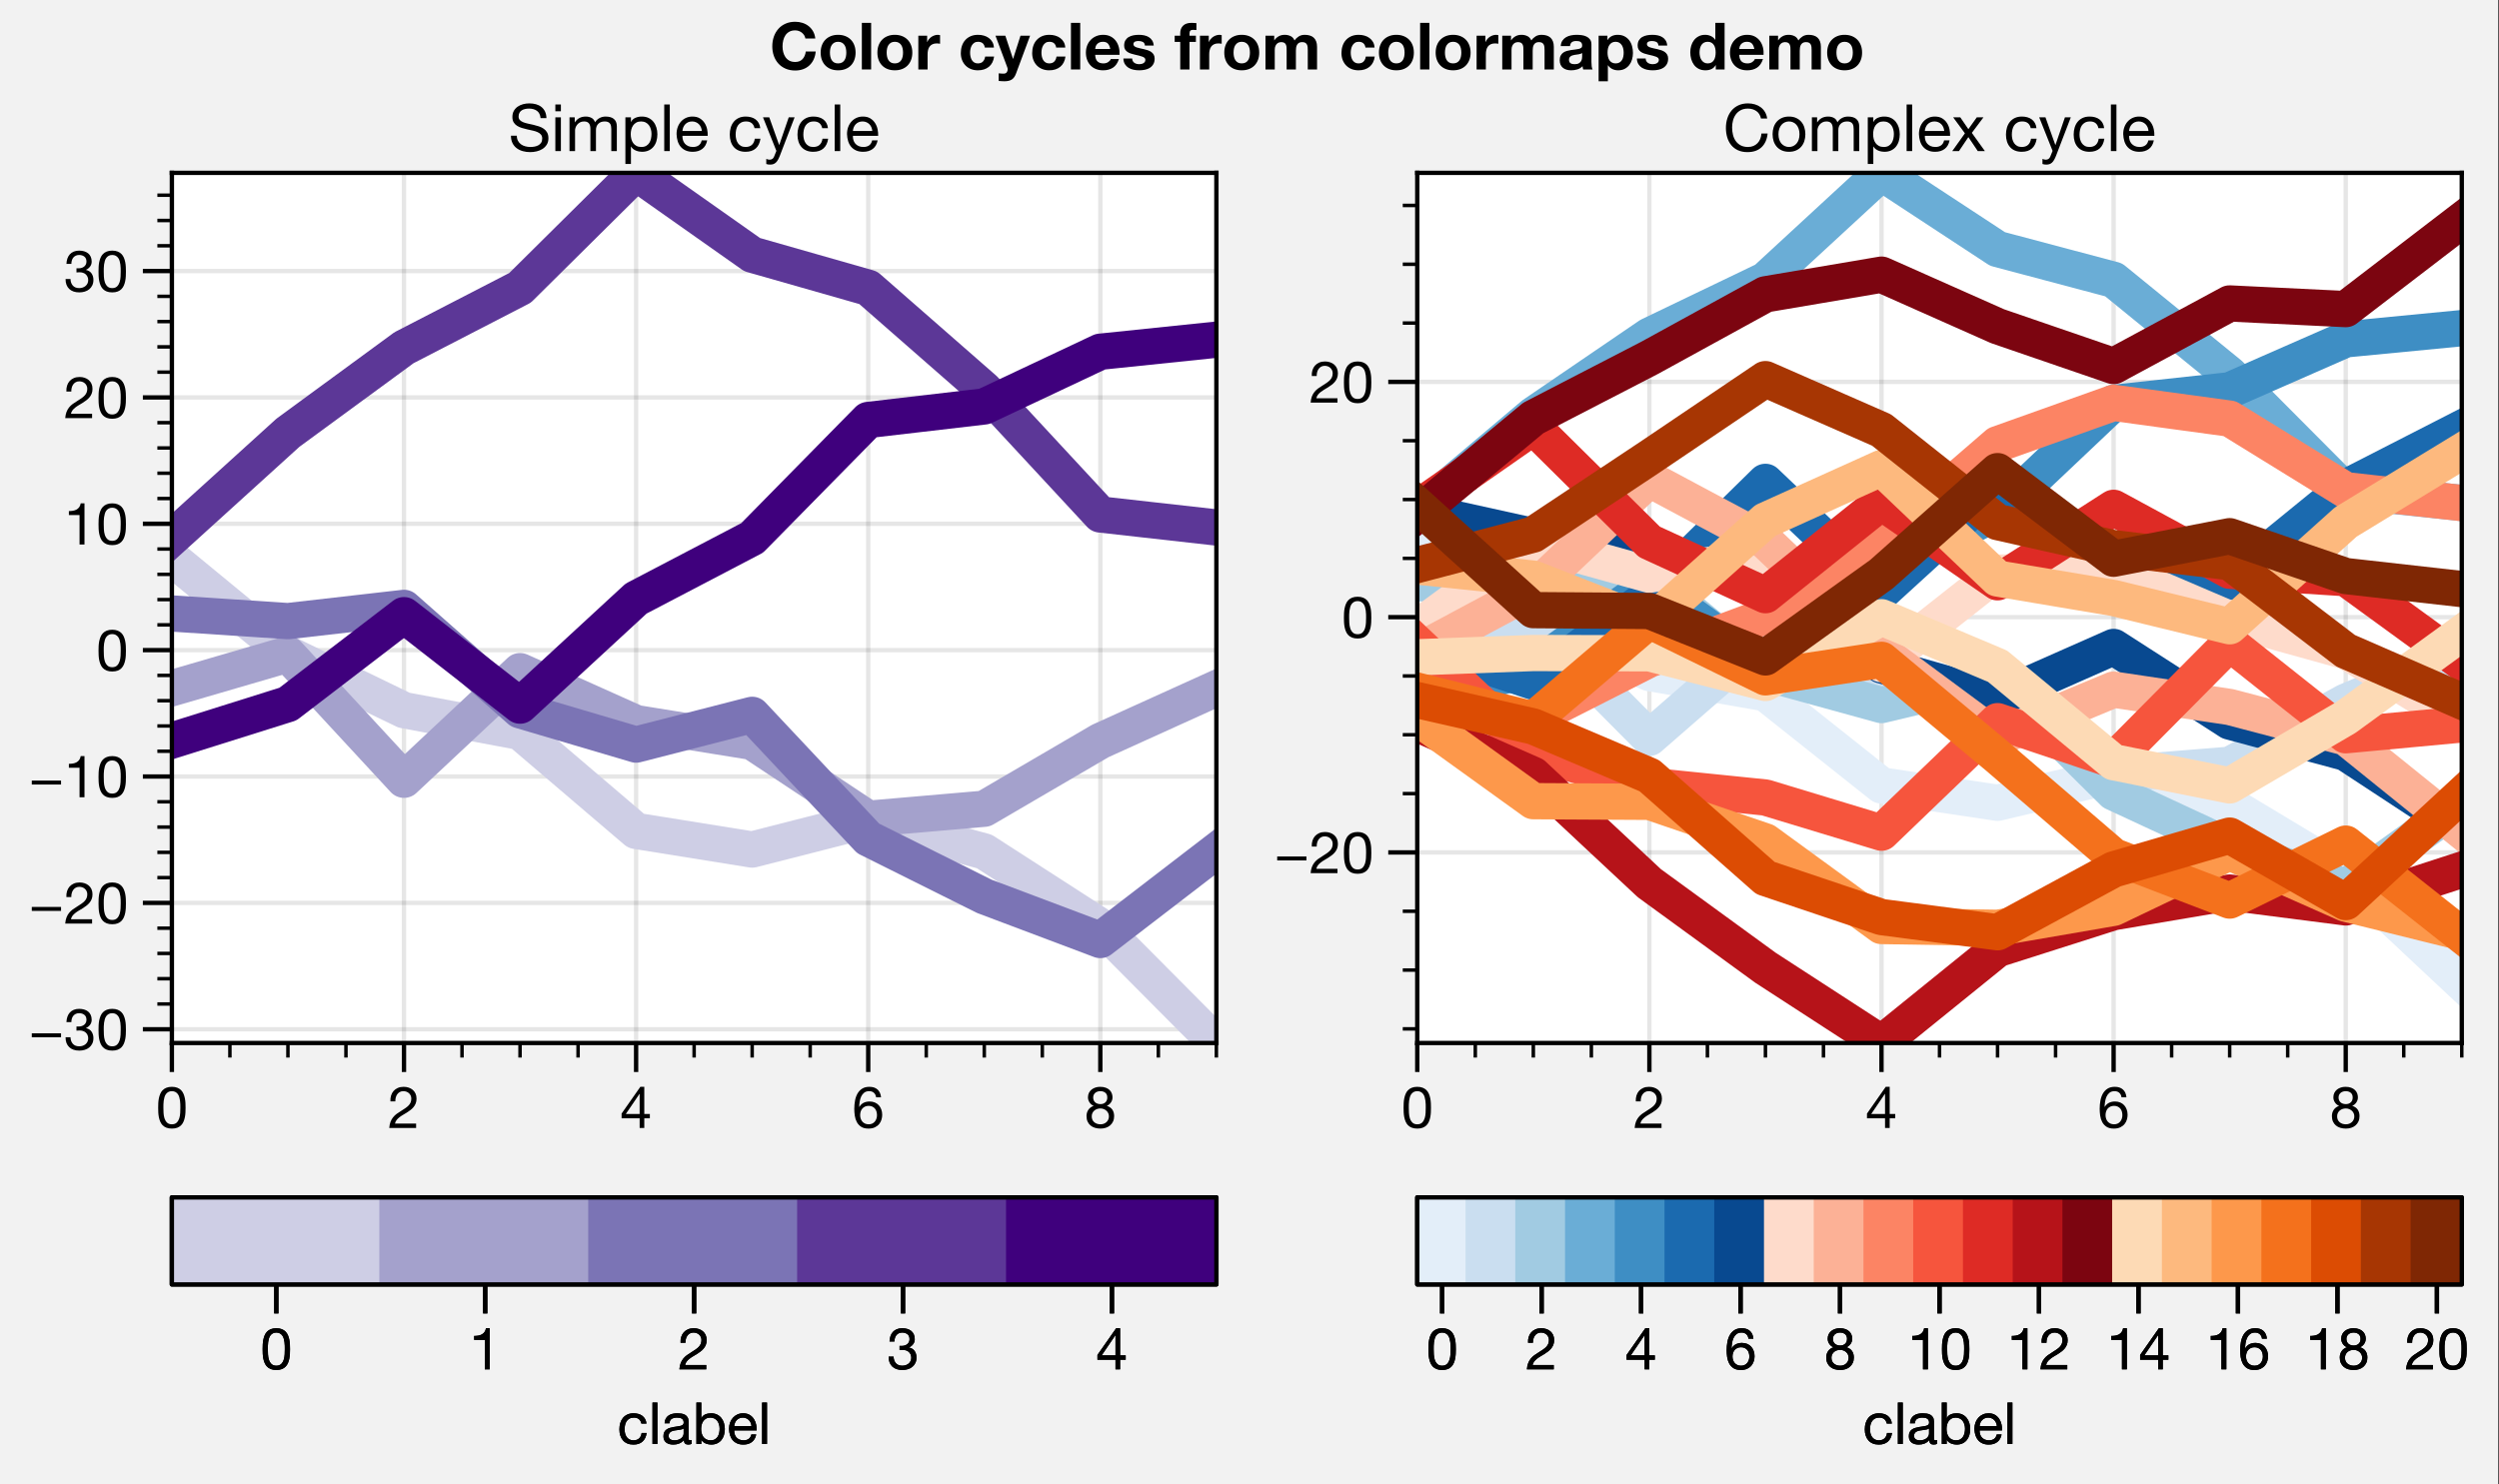 <?xml version="1.0" encoding="utf-8" standalone="no"?>
<!DOCTYPE svg PUBLIC "-//W3C//DTD SVG 1.1//EN"
  "http://www.w3.org/Graphics/SVG/1.1/DTD/svg11.dtd">
<!-- Created with matplotlib (https://matplotlib.org/) -->
<svg height="204.7pt" version="1.1" viewBox="0 0 344.521 204.7" width="344.521pt" xmlns="http://www.w3.org/2000/svg" xmlns:xlink="http://www.w3.org/1999/xlink">
 <rect x="0" y="0" width="344.521" height="204.7" fill="#333333" stroke="none"/>
 <defs>
  <style type="text/css">
*{stroke-linecap:butt;stroke-linejoin:round;}
  </style>
 </defs>
 <g id="figure_1">
  <g id="patch_1">
   <path d="M 0 204.7 
L 344.409 204.7 
L 344.409 -0.652 
L 0 -0.652 
z
" style="fill:#f2f2f2;"/>
  </g>
  <g id="axes_1">
   <g id="patch_2">
    <path d="M 23.695 143.834 
L 167.695 143.834 
L 167.695 23.834 
L 23.695 23.834 
z
" style="fill:#ffffff;"/>
   </g>
   <g id="matplotlib.axis_1">
    <g id="xtick_1">
     <g id="line2d_1">
      <path clip-path="url(#pb97563a544)" d="M 23.695 143.834 
L 23.695 23.834 
" style="fill:none;stroke:#000000;stroke-linecap:square;stroke-opacity:0.1;stroke-width:0.6;"/>
     </g>
     <g id="line2d_2">
      <defs>
       <path d="M 0 0 
L 0 4 
" id="m4557547370" style="stroke:#000000;stroke-width:0.6;"/>
      </defs>
      <g>
       <use style="stroke:#000000;stroke-width:0.6;" x="23.695" xlink:href="#m4557547370" y="143.834"/>
      </g>
     </g>
     <g id="text_1">
      <!-- 0 -->
      <defs>
       <path d="M 13.203 34.906 
Q 13.203 37.5 13.25 40.641 
Q 13.297 43.797 13.75 46.938 
Q 14.203 50.094 15.047 53.094 
Q 15.906 56.094 17.547 58.344 
Q 19.203 60.594 21.703 62 
Q 24.203 63.406 27.797 63.406 
Q 31.406 63.406 33.906 62 
Q 36.406 60.594 38.047 58.344 
Q 39.703 56.094 40.547 53.094 
Q 41.406 50.094 41.844 46.938 
Q 42.297 43.797 42.344 40.641 
Q 42.406 37.5 42.406 34.906 
Q 42.406 30.906 42.156 25.953 
Q 41.906 21 40.547 16.641 
Q 39.203 12.297 36.203 9.297 
Q 33.203 6.297 27.797 6.297 
Q 22.406 6.297 19.406 9.297 
Q 16.406 12.297 15.047 16.641 
Q 13.703 21 13.453 25.953 
Q 13.203 30.906 13.203 34.906 
z
M 4.203 34.797 
Q 4.203 30.906 4.391 26.703 
Q 4.594 22.5 5.391 18.5 
Q 6.203 14.5 7.703 10.953 
Q 9.203 7.406 11.797 4.703 
Q 14.406 2 18.344 0.453 
Q 22.297 -1.094 27.797 -1.094 
Q 33.406 -1.094 37.297 0.453 
Q 41.203 2 43.797 4.703 
Q 46.406 7.406 47.906 10.953 
Q 49.406 14.5 50.203 18.5 
Q 51 22.5 51.203 26.703 
Q 51.406 30.906 51.406 34.797 
Q 51.406 38.703 51.203 42.891 
Q 51 47.094 50.203 51.094 
Q 49.406 55.094 47.906 58.688 
Q 46.406 62.297 43.797 65 
Q 41.203 67.703 37.25 69.297 
Q 33.297 70.906 27.797 70.906 
Q 22.297 70.906 18.344 69.297 
Q 14.406 67.703 11.797 65 
Q 9.203 62.297 7.703 58.688 
Q 6.203 55.094 5.391 51.094 
Q 4.594 47.094 4.391 42.891 
Q 4.203 38.703 4.203 34.797 
z
" id="HelveticaNeue-48"/>
      </defs>
      <g transform="translate(21.471 155.546)scale(0.08 -0.08)">
       <use xlink:href="#HelveticaNeue-48"/>
      </g>
     </g>
    </g>
    <g id="xtick_2">
     <g id="line2d_3">
      <path clip-path="url(#pb97563a544)" d="M 55.695 143.834 
L 55.695 23.834 
" style="fill:none;stroke:#000000;stroke-linecap:square;stroke-opacity:0.1;stroke-width:0.6;"/>
     </g>
     <g id="line2d_4">
      <g>
       <use style="stroke:#000000;stroke-width:0.6;" x="55.695" xlink:href="#m4557547370" y="143.834"/>
      </g>
     </g>
     <g id="text_2">
      <!-- 2 -->
      <defs>
       <path d="M 4.406 45.797 
L 12.906 45.797 
Q 12.797 49 13.547 52.141 
Q 14.297 55.297 16 57.797 
Q 17.703 60.297 20.344 61.844 
Q 23 63.406 26.703 63.406 
Q 29.5 63.406 32 62.5 
Q 34.5 61.594 36.344 59.891 
Q 38.203 58.203 39.297 55.844 
Q 40.406 53.5 40.406 50.594 
Q 40.406 46.906 39.25 44.094 
Q 38.094 41.297 35.844 38.891 
Q 33.594 36.5 30.188 34.141 
Q 26.797 31.797 22.297 29 
Q 18.594 26.797 15.188 24.297 
Q 11.797 21.797 9.094 18.5 
Q 6.406 15.203 4.656 10.75 
Q 2.906 6.297 2.406 0 
L 48.703 0 
L 48.703 7.5 
L 12.297 7.5 
Q 12.906 10.797 14.844 13.344 
Q 16.797 15.906 19.547 18.094 
Q 22.297 20.297 25.594 22.25 
Q 28.906 24.203 32.203 26.203 
Q 35.5 28.297 38.594 30.594 
Q 41.703 32.906 44.094 35.75 
Q 46.5 38.594 47.953 42.188 
Q 49.406 45.797 49.406 50.5 
Q 49.406 55.5 47.656 59.297 
Q 45.906 63.094 42.906 65.641 
Q 39.906 68.203 35.844 69.547 
Q 31.797 70.906 27.203 70.906 
Q 21.594 70.906 17.188 69 
Q 12.797 67.094 9.844 63.75 
Q 6.906 60.406 5.5 55.797 
Q 4.094 51.203 4.406 45.797 
z
" id="HelveticaNeue-50"/>
      </defs>
      <g transform="translate(53.471 155.546)scale(0.08 -0.08)">
       <use xlink:href="#HelveticaNeue-50"/>
      </g>
     </g>
    </g>
    <g id="xtick_3">
     <g id="line2d_5">
      <path clip-path="url(#pb97563a544)" d="M 87.695 143.834 
L 87.695 23.834 
" style="fill:none;stroke:#000000;stroke-linecap:square;stroke-opacity:0.1;stroke-width:0.6;"/>
     </g>
     <g id="line2d_6">
      <g>
       <use style="stroke:#000000;stroke-width:0.6;" x="87.695" xlink:href="#m4557547370" y="143.834"/>
      </g>
     </g>
     <g id="text_3">
      <!-- 4 -->
      <defs>
       <path d="M 33.906 24.094 
L 10.094 24.094 
L 33.703 58.797 
L 33.906 58.797 
z
M 41.906 24.094 
L 41.906 70.906 
L 35.094 70.906 
L 2.797 24.797 
L 2.797 16.594 
L 33.906 16.594 
L 33.906 0 
L 41.906 0 
L 41.906 16.594 
L 51.5 16.594 
L 51.5 24.094 
z
" id="HelveticaNeue-52"/>
      </defs>
      <g transform="translate(85.471 155.546)scale(0.08 -0.08)">
       <use xlink:href="#HelveticaNeue-52"/>
      </g>
     </g>
    </g>
    <g id="xtick_4">
     <g id="line2d_7">
      <path clip-path="url(#pb97563a544)" d="M 119.695 143.834 
L 119.695 23.834 
" style="fill:none;stroke:#000000;stroke-linecap:square;stroke-opacity:0.1;stroke-width:0.6;"/>
     </g>
     <g id="line2d_8">
      <g>
       <use style="stroke:#000000;stroke-width:0.6;" x="119.695" xlink:href="#m4557547370" y="143.834"/>
      </g>
     </g>
     <g id="text_4">
      <!-- 6 -->
      <defs>
       <path d="M 41.406 52.797 
L 49.906 52.797 
Q 49.094 61.594 43.891 66.25 
Q 38.703 70.906 29.906 70.906 
Q 22.297 70.906 17.297 67.703 
Q 12.297 64.5 9.297 59.203 
Q 6.297 53.906 5.047 47.047 
Q 3.797 40.203 3.797 32.906 
Q 3.797 27.297 4.641 21.297 
Q 5.5 15.297 8.094 10.297 
Q 10.703 5.297 15.5 2.094 
Q 20.297 -1.094 28.203 -1.094 
Q 34.906 -1.094 39.453 1.156 
Q 44 3.406 46.75 6.844 
Q 49.5 10.297 50.703 14.5 
Q 51.906 18.703 51.906 22.594 
Q 51.906 27.5 50.406 31.703 
Q 48.906 35.906 46.156 39 
Q 43.406 42.094 39.344 43.844 
Q 35.297 45.594 30.203 45.594 
Q 24.406 45.594 19.953 43.391 
Q 15.5 41.203 12.5 36.297 
L 12.297 36.5 
Q 12.406 40.594 13.094 45.297 
Q 13.797 50 15.641 54.047 
Q 17.5 58.094 20.797 60.75 
Q 24.094 63.406 29.5 63.406 
Q 34.594 63.406 37.688 60.5 
Q 40.797 57.594 41.406 52.797 
z
M 28.594 38.094 
Q 32.203 38.094 34.891 36.797 
Q 37.594 35.5 39.391 33.344 
Q 41.203 31.203 42.047 28.25 
Q 42.906 25.297 42.906 22 
Q 42.906 18.906 41.953 16.047 
Q 41 13.203 39.203 11 
Q 37.406 8.797 34.75 7.547 
Q 32.094 6.297 28.594 6.297 
Q 25.094 6.297 22.344 7.547 
Q 19.594 8.797 17.75 10.891 
Q 15.906 13 14.906 15.891 
Q 13.906 18.797 13.906 22.094 
Q 13.906 25.406 14.844 28.344 
Q 15.797 31.297 17.688 33.438 
Q 19.594 35.594 22.297 36.844 
Q 25 38.094 28.594 38.094 
z
" id="HelveticaNeue-54"/>
      </defs>
      <g transform="translate(117.471 155.546)scale(0.08 -0.08)">
       <use xlink:href="#HelveticaNeue-54"/>
      </g>
     </g>
    </g>
    <g id="xtick_5">
     <g id="line2d_9">
      <path clip-path="url(#pb97563a544)" d="M 151.695 143.834 
L 151.695 23.834 
" style="fill:none;stroke:#000000;stroke-linecap:square;stroke-opacity:0.1;stroke-width:0.6;"/>
     </g>
     <g id="line2d_10">
      <g>
       <use style="stroke:#000000;stroke-width:0.6;" x="151.695" xlink:href="#m4557547370" y="143.834"/>
      </g>
     </g>
     <g id="text_5">
      <!-- 8 -->
      <defs>
       <path d="M 15.5 52.5 
Q 15.5 55.203 16.5 57.203 
Q 17.5 59.203 19.141 60.594 
Q 20.797 62 23.094 62.703 
Q 25.406 63.406 27.906 63.406 
Q 33.094 63.406 36.438 60.656 
Q 39.797 57.906 39.797 52.5 
Q 39.797 47.094 36.5 44.094 
Q 33.203 41.094 28.094 41.094 
Q 25.5 41.094 23.203 41.797 
Q 20.906 42.5 19.203 43.891 
Q 17.5 45.297 16.5 47.438 
Q 15.5 49.594 15.5 52.5 
z
M 6.5 52.797 
Q 6.5 48 9.203 43.953 
Q 11.906 39.906 16.406 38.094 
Q 10.406 36 7.203 31.344 
Q 4 26.703 4 20.406 
Q 4 15 5.844 10.953 
Q 7.703 6.906 10.953 4.203 
Q 14.203 1.5 18.594 0.203 
Q 23 -1.094 28.094 -1.094 
Q 33 -1.094 37.297 0.297 
Q 41.594 1.703 44.75 4.453 
Q 47.906 7.203 49.75 11.203 
Q 51.594 15.203 51.594 20.406 
Q 51.594 27 48.5 31.547 
Q 45.406 36.094 39 38.094 
Q 43.5 40.094 46.141 44.047 
Q 48.797 48 48.797 52.797 
Q 48.797 56.203 47.594 59.453 
Q 46.406 62.703 43.844 65.25 
Q 41.297 67.797 37.188 69.344 
Q 33.094 70.906 27.297 70.906 
Q 23.203 70.906 19.453 69.703 
Q 15.703 68.5 12.797 66.203 
Q 9.906 63.906 8.203 60.547 
Q 6.5 57.203 6.5 52.797 
z
M 13 20 
Q 13 23.094 14.141 25.594 
Q 15.297 28.094 17.344 29.891 
Q 19.406 31.703 22.156 32.641 
Q 24.906 33.594 28 33.594 
Q 31 33.594 33.641 32.547 
Q 36.297 31.5 38.297 29.703 
Q 40.297 27.906 41.438 25.453 
Q 42.594 23 42.594 20.094 
Q 42.594 17.094 41.547 14.594 
Q 40.5 12.094 38.547 10.25 
Q 36.594 8.406 33.938 7.344 
Q 31.297 6.297 28.094 6.297 
Q 21.5 6.297 17.25 9.938 
Q 13 13.594 13 20 
z
" id="HelveticaNeue-56"/>
      </defs>
      <g transform="translate(149.471 155.546)scale(0.08 -0.08)">
       <use xlink:href="#HelveticaNeue-56"/>
      </g>
     </g>
    </g>
    <g id="xtick_6">
     <g id="line2d_11">
      <defs>
       <path d="M 0 0 
L 0 2 
" id="m01b03403cc" style="stroke:#000000;stroke-width:0.48;"/>
      </defs>
      <g>
       <use style="stroke:#000000;stroke-width:0.48;" x="31.695" xlink:href="#m01b03403cc" y="143.834"/>
      </g>
     </g>
    </g>
    <g id="xtick_7">
     <g id="line2d_12">
      <g>
       <use style="stroke:#000000;stroke-width:0.48;" x="39.695" xlink:href="#m01b03403cc" y="143.834"/>
      </g>
     </g>
    </g>
    <g id="xtick_8">
     <g id="line2d_13">
      <g>
       <use style="stroke:#000000;stroke-width:0.48;" x="47.695" xlink:href="#m01b03403cc" y="143.834"/>
      </g>
     </g>
    </g>
    <g id="xtick_9">
     <g id="line2d_14">
      <g>
       <use style="stroke:#000000;stroke-width:0.48;" x="63.695" xlink:href="#m01b03403cc" y="143.834"/>
      </g>
     </g>
    </g>
    <g id="xtick_10">
     <g id="line2d_15">
      <g>
       <use style="stroke:#000000;stroke-width:0.48;" x="71.695" xlink:href="#m01b03403cc" y="143.834"/>
      </g>
     </g>
    </g>
    <g id="xtick_11">
     <g id="line2d_16">
      <g>
       <use style="stroke:#000000;stroke-width:0.48;" x="79.695" xlink:href="#m01b03403cc" y="143.834"/>
      </g>
     </g>
    </g>
    <g id="xtick_12">
     <g id="line2d_17">
      <g>
       <use style="stroke:#000000;stroke-width:0.48;" x="95.695" xlink:href="#m01b03403cc" y="143.834"/>
      </g>
     </g>
    </g>
    <g id="xtick_13">
     <g id="line2d_18">
      <g>
       <use style="stroke:#000000;stroke-width:0.48;" x="103.695" xlink:href="#m01b03403cc" y="143.834"/>
      </g>
     </g>
    </g>
    <g id="xtick_14">
     <g id="line2d_19">
      <g>
       <use style="stroke:#000000;stroke-width:0.48;" x="111.695" xlink:href="#m01b03403cc" y="143.834"/>
      </g>
     </g>
    </g>
    <g id="xtick_15">
     <g id="line2d_20">
      <g>
       <use style="stroke:#000000;stroke-width:0.48;" x="127.695" xlink:href="#m01b03403cc" y="143.834"/>
      </g>
     </g>
    </g>
    <g id="xtick_16">
     <g id="line2d_21">
      <g>
       <use style="stroke:#000000;stroke-width:0.48;" x="135.695" xlink:href="#m01b03403cc" y="143.834"/>
      </g>
     </g>
    </g>
    <g id="xtick_17">
     <g id="line2d_22">
      <g>
       <use style="stroke:#000000;stroke-width:0.48;" x="143.695" xlink:href="#m01b03403cc" y="143.834"/>
      </g>
     </g>
    </g>
    <g id="xtick_18">
     <g id="line2d_23">
      <g>
       <use style="stroke:#000000;stroke-width:0.48;" x="159.695" xlink:href="#m01b03403cc" y="143.834"/>
      </g>
     </g>
    </g>
    <g id="xtick_19">
     <g id="line2d_24">
      <g>
       <use style="stroke:#000000;stroke-width:0.48;" x="167.695" xlink:href="#m01b03403cc" y="143.834"/>
      </g>
     </g>
    </g>
   </g>
   <g id="matplotlib.axis_2">
    <g id="ytick_1">
     <g id="line2d_25">
      <path clip-path="url(#pb97563a544)" d="M 23.695 141.937 
L 167.695 141.937 
" style="fill:none;stroke:#000000;stroke-linecap:square;stroke-opacity:0.1;stroke-width:0.6;"/>
     </g>
     <g id="line2d_26">
      <defs>
       <path d="M 0 0 
L -4 0 
" id="m3555e28a35" style="stroke:#000000;stroke-width:0.6;"/>
      </defs>
      <g>
       <use style="stroke:#000000;stroke-width:0.6;" x="23.695" xlink:href="#m3555e28a35" y="141.937"/>
      </g>
     </g>
     <g id="text_6">
      <!-- −30 -->
      <defs>
       <path d="M 4.797 28.703 
L 4.797 21.906 
L 55.203 21.906 
L 55.203 28.703 
z
" id="HelveticaNeue-8722"/>
       <path d="M 21.797 40.5 
L 21.797 33.297 
Q 24.203 33.594 26.906 33.594 
Q 30.094 33.594 32.844 32.75 
Q 35.594 31.906 37.594 30.156 
Q 39.594 28.406 40.797 25.844 
Q 42 23.297 42 20 
Q 42 16.797 40.75 14.25 
Q 39.5 11.703 37.391 9.953 
Q 35.297 8.203 32.5 7.25 
Q 29.703 6.297 26.594 6.297 
Q 19.297 6.297 15.5 10.641 
Q 11.703 15 11.5 21.906 
L 3 21.906 
Q 2.906 16.406 4.547 12.094 
Q 6.203 7.797 9.297 4.844 
Q 12.406 1.906 16.797 0.406 
Q 21.203 -1.094 26.594 -1.094 
Q 31.594 -1.094 36.047 0.25 
Q 40.5 1.594 43.797 4.297 
Q 47.094 7 49.047 11.047 
Q 51 15.094 51 20.406 
Q 51 26.797 47.844 31.5 
Q 44.703 36.203 38.203 37.594 
L 38.203 37.797 
Q 42.406 39.703 45.203 43.391 
Q 48 47.094 48 51.906 
Q 48 56.797 46.344 60.391 
Q 44.703 64 41.797 66.297 
Q 38.906 68.594 34.953 69.75 
Q 31 70.906 26.406 70.906 
Q 21.094 70.906 17.047 69.203 
Q 13 67.5 10.297 64.5 
Q 7.594 61.5 6.141 57.297 
Q 4.703 53.094 4.5 48 
L 13 48 
Q 13 51.094 13.797 53.891 
Q 14.594 56.703 16.25 58.797 
Q 17.906 60.906 20.453 62.156 
Q 23 63.406 26.406 63.406 
Q 31.797 63.406 35.391 60.547 
Q 39 57.703 39 52 
Q 39 49.203 37.891 47 
Q 36.797 44.797 34.938 43.344 
Q 33.094 41.906 30.641 41.156 
Q 28.203 40.406 25.5 40.406 
L 23.703 40.406 
Q 23.203 40.406 22.703 40.406 
Q 22.297 40.406 21.797 40.5 
z
" id="HelveticaNeue-51"/>
      </defs>
      <g transform="translate(4 144.793)scale(0.08 -0.08)">
       <use xlink:href="#HelveticaNeue-8722"/>
       <use x="60" xlink:href="#HelveticaNeue-51"/>
       <use x="115.6" xlink:href="#HelveticaNeue-48"/>
      </g>
     </g>
    </g>
    <g id="ytick_2">
     <g id="line2d_27">
      <path clip-path="url(#pb97563a544)" d="M 23.695 124.51 
L 167.695 124.51 
" style="fill:none;stroke:#000000;stroke-linecap:square;stroke-opacity:0.1;stroke-width:0.6;"/>
     </g>
     <g id="line2d_28">
      <g>
       <use style="stroke:#000000;stroke-width:0.6;" x="23.695" xlink:href="#m3555e28a35" y="124.51"/>
      </g>
     </g>
     <g id="text_7">
      <!-- −20 -->
      <g transform="translate(4 127.366)scale(0.08 -0.08)">
       <use xlink:href="#HelveticaNeue-8722"/>
       <use x="60" xlink:href="#HelveticaNeue-50"/>
       <use x="115.6" xlink:href="#HelveticaNeue-48"/>
      </g>
     </g>
    </g>
    <g id="ytick_3">
     <g id="line2d_29">
      <path clip-path="url(#pb97563a544)" d="M 23.695 107.083 
L 167.695 107.083 
" style="fill:none;stroke:#000000;stroke-linecap:square;stroke-opacity:0.1;stroke-width:0.6;"/>
     </g>
     <g id="line2d_30">
      <g>
       <use style="stroke:#000000;stroke-width:0.6;" x="23.695" xlink:href="#m3555e28a35" y="107.083"/>
      </g>
     </g>
     <g id="text_8">
      <!-- −10 -->
      <defs>
       <path d="M 35.594 0 
L 35.594 70.906 
L 29.094 70.906 
Q 28.406 66.906 26.5 64.297 
Q 24.594 61.703 21.844 60.203 
Q 19.094 58.703 15.688 58.141 
Q 12.297 57.594 8.703 57.594 
L 8.703 50.797 
L 27.094 50.797 
L 27.094 0 
z
" id="HelveticaNeue-49"/>
      </defs>
      <g transform="translate(4 109.94)scale(0.08 -0.08)">
       <use xlink:href="#HelveticaNeue-8722"/>
       <use x="60" xlink:href="#HelveticaNeue-49"/>
       <use x="115.6" xlink:href="#HelveticaNeue-48"/>
      </g>
     </g>
    </g>
    <g id="ytick_4">
     <g id="line2d_31">
      <path clip-path="url(#pb97563a544)" d="M 23.695 89.657 
L 167.695 89.657 
" style="fill:none;stroke:#000000;stroke-linecap:square;stroke-opacity:0.1;stroke-width:0.6;"/>
     </g>
     <g id="line2d_32">
      <g>
       <use style="stroke:#000000;stroke-width:0.6;" x="23.695" xlink:href="#m3555e28a35" y="89.657"/>
      </g>
     </g>
     <g id="text_9">
      <!-- 0 -->
      <g transform="translate(13.248 92.513)scale(0.08 -0.08)">
       <use xlink:href="#HelveticaNeue-48"/>
      </g>
     </g>
    </g>
    <g id="ytick_5">
     <g id="line2d_33">
      <path clip-path="url(#pb97563a544)" d="M 23.695 72.23 
L 167.695 72.23 
" style="fill:none;stroke:#000000;stroke-linecap:square;stroke-opacity:0.1;stroke-width:0.6;"/>
     </g>
     <g id="line2d_34">
      <g>
       <use style="stroke:#000000;stroke-width:0.6;" x="23.695" xlink:href="#m3555e28a35" y="72.23"/>
      </g>
     </g>
     <g id="text_10">
      <!-- 10 -->
      <g transform="translate(8.8 75.086)scale(0.08 -0.08)">
       <use xlink:href="#HelveticaNeue-49"/>
       <use x="55.6" xlink:href="#HelveticaNeue-48"/>
      </g>
     </g>
    </g>
    <g id="ytick_6">
     <g id="line2d_35">
      <path clip-path="url(#pb97563a544)" d="M 23.695 54.803 
L 167.695 54.803 
" style="fill:none;stroke:#000000;stroke-linecap:square;stroke-opacity:0.1;stroke-width:0.6;"/>
     </g>
     <g id="line2d_36">
      <g>
       <use style="stroke:#000000;stroke-width:0.6;" x="23.695" xlink:href="#m3555e28a35" y="54.803"/>
      </g>
     </g>
     <g id="text_11">
      <!-- 20 -->
      <g transform="translate(8.8 57.659)scale(0.08 -0.08)">
       <use xlink:href="#HelveticaNeue-50"/>
       <use x="55.6" xlink:href="#HelveticaNeue-48"/>
      </g>
     </g>
    </g>
    <g id="ytick_7">
     <g id="line2d_37">
      <path clip-path="url(#pb97563a544)" d="M 23.695 37.376 
L 167.695 37.376 
" style="fill:none;stroke:#000000;stroke-linecap:square;stroke-opacity:0.1;stroke-width:0.6;"/>
     </g>
     <g id="line2d_38">
      <g>
       <use style="stroke:#000000;stroke-width:0.6;" x="23.695" xlink:href="#m3555e28a35" y="37.376"/>
      </g>
     </g>
     <g id="text_12">
      <!-- 30 -->
      <g transform="translate(8.8 40.233)scale(0.08 -0.08)">
       <use xlink:href="#HelveticaNeue-51"/>
       <use x="55.6" xlink:href="#HelveticaNeue-48"/>
      </g>
     </g>
    </g>
    <g id="ytick_8">
     <g id="line2d_39">
      <defs>
       <path d="M 0 0 
L -2 0 
" id="m9947d2f536" style="stroke:#000000;stroke-width:0.48;"/>
      </defs>
      <g>
       <use style="stroke:#000000;stroke-width:0.48;" x="23.695" xlink:href="#m9947d2f536" y="138.452"/>
      </g>
     </g>
    </g>
    <g id="ytick_9">
     <g id="line2d_40">
      <g>
       <use style="stroke:#000000;stroke-width:0.48;" x="23.695" xlink:href="#m9947d2f536" y="134.966"/>
      </g>
     </g>
    </g>
    <g id="ytick_10">
     <g id="line2d_41">
      <g>
       <use style="stroke:#000000;stroke-width:0.48;" x="23.695" xlink:href="#m9947d2f536" y="131.481"/>
      </g>
     </g>
    </g>
    <g id="ytick_11">
     <g id="line2d_42">
      <g>
       <use style="stroke:#000000;stroke-width:0.48;" x="23.695" xlink:href="#m9947d2f536" y="127.996"/>
      </g>
     </g>
    </g>
    <g id="ytick_12">
     <g id="line2d_43">
      <g>
       <use style="stroke:#000000;stroke-width:0.48;" x="23.695" xlink:href="#m9947d2f536" y="121.025"/>
      </g>
     </g>
    </g>
    <g id="ytick_13">
     <g id="line2d_44">
      <g>
       <use style="stroke:#000000;stroke-width:0.48;" x="23.695" xlink:href="#m9947d2f536" y="117.539"/>
      </g>
     </g>
    </g>
    <g id="ytick_14">
     <g id="line2d_45">
      <g>
       <use style="stroke:#000000;stroke-width:0.48;" x="23.695" xlink:href="#m9947d2f536" y="114.054"/>
      </g>
     </g>
    </g>
    <g id="ytick_15">
     <g id="line2d_46">
      <g>
       <use style="stroke:#000000;stroke-width:0.48;" x="23.695" xlink:href="#m9947d2f536" y="110.569"/>
      </g>
     </g>
    </g>
    <g id="ytick_16">
     <g id="line2d_47">
      <g>
       <use style="stroke:#000000;stroke-width:0.48;" x="23.695" xlink:href="#m9947d2f536" y="103.598"/>
      </g>
     </g>
    </g>
    <g id="ytick_17">
     <g id="line2d_48">
      <g>
       <use style="stroke:#000000;stroke-width:0.48;" x="23.695" xlink:href="#m9947d2f536" y="100.113"/>
      </g>
     </g>
    </g>
    <g id="ytick_18">
     <g id="line2d_49">
      <g>
       <use style="stroke:#000000;stroke-width:0.48;" x="23.695" xlink:href="#m9947d2f536" y="96.627"/>
      </g>
     </g>
    </g>
    <g id="ytick_19">
     <g id="line2d_50">
      <g>
       <use style="stroke:#000000;stroke-width:0.48;" x="23.695" xlink:href="#m9947d2f536" y="93.142"/>
      </g>
     </g>
    </g>
    <g id="ytick_20">
     <g id="line2d_51">
      <g>
       <use style="stroke:#000000;stroke-width:0.48;" x="23.695" xlink:href="#m9947d2f536" y="86.171"/>
      </g>
     </g>
    </g>
    <g id="ytick_21">
     <g id="line2d_52">
      <g>
       <use style="stroke:#000000;stroke-width:0.48;" x="23.695" xlink:href="#m9947d2f536" y="82.686"/>
      </g>
     </g>
    </g>
    <g id="ytick_22">
     <g id="line2d_53">
      <g>
       <use style="stroke:#000000;stroke-width:0.48;" x="23.695" xlink:href="#m9947d2f536" y="79.201"/>
      </g>
     </g>
    </g>
    <g id="ytick_23">
     <g id="line2d_54">
      <g>
       <use style="stroke:#000000;stroke-width:0.48;" x="23.695" xlink:href="#m9947d2f536" y="75.715"/>
      </g>
     </g>
    </g>
    <g id="ytick_24">
     <g id="line2d_55">
      <g>
       <use style="stroke:#000000;stroke-width:0.48;" x="23.695" xlink:href="#m9947d2f536" y="68.745"/>
      </g>
     </g>
    </g>
    <g id="ytick_25">
     <g id="line2d_56">
      <g>
       <use style="stroke:#000000;stroke-width:0.48;" x="23.695" xlink:href="#m9947d2f536" y="65.259"/>
      </g>
     </g>
    </g>
    <g id="ytick_26">
     <g id="line2d_57">
      <g>
       <use style="stroke:#000000;stroke-width:0.48;" x="23.695" xlink:href="#m9947d2f536" y="61.774"/>
      </g>
     </g>
    </g>
    <g id="ytick_27">
     <g id="line2d_58">
      <g>
       <use style="stroke:#000000;stroke-width:0.48;" x="23.695" xlink:href="#m9947d2f536" y="58.289"/>
      </g>
     </g>
    </g>
    <g id="ytick_28">
     <g id="line2d_59">
      <g>
       <use style="stroke:#000000;stroke-width:0.48;" x="23.695" xlink:href="#m9947d2f536" y="51.318"/>
      </g>
     </g>
    </g>
    <g id="ytick_29">
     <g id="line2d_60">
      <g>
       <use style="stroke:#000000;stroke-width:0.48;" x="23.695" xlink:href="#m9947d2f536" y="47.833"/>
      </g>
     </g>
    </g>
    <g id="ytick_30">
     <g id="line2d_61">
      <g>
       <use style="stroke:#000000;stroke-width:0.48;" x="23.695" xlink:href="#m9947d2f536" y="44.347"/>
      </g>
     </g>
    </g>
    <g id="ytick_31">
     <g id="line2d_62">
      <g>
       <use style="stroke:#000000;stroke-width:0.48;" x="23.695" xlink:href="#m9947d2f536" y="40.862"/>
      </g>
     </g>
    </g>
    <g id="ytick_32">
     <g id="line2d_63">
      <g>
       <use style="stroke:#000000;stroke-width:0.48;" x="23.695" xlink:href="#m9947d2f536" y="33.891"/>
      </g>
     </g>
    </g>
    <g id="ytick_33">
     <g id="line2d_64">
      <g>
       <use style="stroke:#000000;stroke-width:0.48;" x="23.695" xlink:href="#m9947d2f536" y="30.406"/>
      </g>
     </g>
    </g>
    <g id="ytick_34">
     <g id="line2d_65">
      <g>
       <use style="stroke:#000000;stroke-width:0.48;" x="23.695" xlink:href="#m9947d2f536" y="26.92"/>
      </g>
     </g>
    </g>
   </g>
   <g id="line2d_66">
    <path clip-path="url(#pb97563a544)" d="M 23.695 77.007 
L 39.695 90.176 
L 55.695 97.933 
L 71.695 100.93 
L 87.695 114.584 
L 103.695 117.153 
L 119.695 113.074 
L 135.695 117.416 
L 151.695 127.733 
L 167.695 143.834 
" style="fill:none;stroke:#cecee5;stroke-linecap:square;stroke-width:5;"/>
   </g>
   <g id="line2d_67">
    <path clip-path="url(#pb97563a544)" d="M 23.695 94.9 
L 39.695 90.235 
L 55.695 107.529 
L 71.695 92.55 
L 87.695 99.721 
L 103.695 102.304 
L 119.695 112.908 
L 135.695 111.525 
L 151.695 102.179 
L 167.695 94.927 
" style="fill:none;stroke:#a4a1cc;stroke-linecap:square;stroke-width:5;"/>
   </g>
   <g id="line2d_68">
    <path clip-path="url(#pb97563a544)" d="M 23.695 84.601 
L 39.695 85.653 
L 55.695 83.827 
L 71.695 97.952 
L 87.695 102.679 
L 103.695 98.577 
L 119.695 115.622 
L 135.695 123.601 
L 151.695 129.629 
L 167.695 117.333 
" style="fill:none;stroke:#7b74b5;stroke-linecap:square;stroke-width:5;"/>
   </g>
   <g id="line2d_69">
    <path clip-path="url(#pb97563a544)" d="M 23.695 74.189 
L 39.695 59.677 
L 55.695 47.951 
L 71.695 39.692 
L 87.695 23.834 
L 103.695 35.115 
L 119.695 39.68 
L 135.695 53.684 
L 151.695 70.946 
L 167.695 72.739 
" style="fill:none;stroke:#5c3797;stroke-linecap:square;stroke-width:5;"/>
   </g>
   <g id="line2d_70">
    <path clip-path="url(#pb97563a544)" d="M 23.695 102.123 
L 39.695 97.094 
L 55.695 84.835 
L 71.695 97.305 
L 87.695 82.546 
L 103.695 74.18 
L 119.695 57.912 
L 135.695 56.046 
L 151.695 48.502 
L 167.695 46.842 
" style="fill:none;stroke:#3f007d;stroke-linecap:square;stroke-width:5;"/>
   </g>
   <g id="patch_3">
    <path d="M 23.695 143.834 
L 23.695 23.834 
" style="fill:none;stroke:#000000;stroke-linecap:square;stroke-linejoin:miter;stroke-width:0.6;"/>
   </g>
   <g id="patch_4">
    <path d="M 167.695 143.834 
L 167.695 23.834 
" style="fill:none;stroke:#000000;stroke-linecap:square;stroke-linejoin:miter;stroke-width:0.6;"/>
   </g>
   <g id="patch_5">
    <path d="M 23.695 143.834 
L 167.695 143.834 
" style="fill:none;stroke:#000000;stroke-linecap:square;stroke-linejoin:miter;stroke-width:0.6;"/>
   </g>
   <g id="patch_6">
    <path d="M 23.695 23.834 
L 167.695 23.834 
" style="fill:none;stroke:#000000;stroke-linecap:square;stroke-linejoin:miter;stroke-width:0.6;"/>
   </g>
   <g id="text_13">
    <!-- Simple cycle -->
    <defs>
     <path d="M 49.094 50.5 
L 58.094 50.5 
Q 57.906 56.406 55.844 60.656 
Q 53.797 64.906 50.25 67.703 
Q 46.703 70.5 42 71.797 
Q 37.297 73.094 31.797 73.094 
Q 26.906 73.094 22.25 71.844 
Q 17.594 70.594 13.938 68.047 
Q 10.297 65.5 8.094 61.547 
Q 5.906 57.594 5.906 52.203 
Q 5.906 47.297 7.844 44.047 
Q 9.797 40.797 13.047 38.75 
Q 16.297 36.703 20.391 35.453 
Q 24.5 34.203 28.75 33.25 
Q 33 32.297 37.094 31.391 
Q 41.203 30.5 44.453 29.047 
Q 47.703 27.594 49.641 25.297 
Q 51.594 23 51.594 19.297 
Q 51.594 15.406 50 12.906 
Q 48.406 10.406 45.797 8.953 
Q 43.203 7.5 39.953 6.891 
Q 36.703 6.297 33.5 6.297 
Q 29.5 6.297 25.703 7.297 
Q 21.906 8.297 19.047 10.391 
Q 16.203 12.5 14.453 15.75 
Q 12.703 19 12.703 23.5 
L 3.703 23.5 
Q 3.703 17 6.047 12.25 
Q 8.406 7.5 12.453 4.453 
Q 16.5 1.406 21.844 -0.094 
Q 27.203 -1.594 33.203 -1.594 
Q 38.094 -1.594 43.047 -0.438 
Q 48 0.703 52 3.25 
Q 56 5.797 58.547 9.844 
Q 61.094 13.906 61.094 19.594 
Q 61.094 24.906 59.141 28.406 
Q 57.203 31.906 53.953 34.203 
Q 50.703 36.5 46.594 37.844 
Q 42.5 39.203 38.25 40.203 
Q 34 41.203 29.891 42.047 
Q 25.797 42.906 22.547 44.203 
Q 19.297 45.5 17.344 47.547 
Q 15.406 49.594 15.406 52.906 
Q 15.406 56.406 16.75 58.75 
Q 18.094 61.094 20.344 62.5 
Q 22.594 63.906 25.5 64.5 
Q 28.406 65.094 31.406 65.094 
Q 38.797 65.094 43.547 61.641 
Q 48.297 58.203 49.094 50.5 
z
" id="HelveticaNeue-83"/>
     <path d="M 15.406 61 
L 15.406 71.406 
L 6.906 71.406 
L 6.906 61 
z
M 6.906 51.703 
L 6.906 0 
L 15.406 0 
L 15.406 51.703 
z
" id="HelveticaNeue-105"/>
     <path d="M 6.406 51.703 
L 6.406 0 
L 14.906 0 
L 14.906 32.203 
Q 14.906 33.703 15.656 35.953 
Q 16.406 38.203 18.047 40.297 
Q 19.703 42.406 22.344 43.906 
Q 25 45.406 28.703 45.406 
Q 31.594 45.406 33.438 44.547 
Q 35.297 43.703 36.391 42.141 
Q 37.5 40.594 37.953 38.5 
Q 38.406 36.406 38.406 33.906 
L 38.406 0 
L 46.906 0 
L 46.906 32.203 
Q 46.906 38.203 50.5 41.797 
Q 54.094 45.406 60.406 45.406 
Q 63.5 45.406 65.453 44.5 
Q 67.406 43.594 68.5 42.047 
Q 69.594 40.5 70 38.391 
Q 70.406 36.297 70.406 33.906 
L 70.406 0 
L 78.906 0 
L 78.906 37.906 
Q 78.906 41.906 77.656 44.75 
Q 76.406 47.594 74.156 49.391 
Q 71.906 51.203 68.75 52.047 
Q 65.594 52.906 61.703 52.906 
Q 56.594 52.906 52.344 50.594 
Q 48.094 48.297 45.5 44.094 
Q 43.906 48.906 40 50.906 
Q 36.094 52.906 31.297 52.906 
Q 20.406 52.906 14.594 44.094 
L 14.406 44.094 
L 14.406 51.703 
z
" id="HelveticaNeue-109"/>
     <path d="M 6.703 51.703 
L 6.703 -19.703 
L 15.203 -19.703 
L 15.203 6.906 
L 15.406 6.906 
Q 16.797 4.594 18.844 3.047 
Q 20.906 1.5 23.203 0.594 
Q 25.5 -0.297 27.844 -0.688 
Q 30.203 -1.094 32.094 -1.094 
Q 38 -1.094 42.453 1 
Q 46.906 3.094 49.844 6.75 
Q 52.797 10.406 54.25 15.297 
Q 55.703 20.203 55.703 25.703 
Q 55.703 31.203 54.203 36.094 
Q 52.703 41 49.75 44.75 
Q 46.797 48.5 42.344 50.703 
Q 37.906 52.906 31.906 52.906 
Q 26.5 52.906 22 50.953 
Q 17.5 49 15.406 44.703 
L 15.203 44.703 
L 15.203 51.703 
z
M 46.703 26.297 
Q 46.703 22.5 45.891 18.891 
Q 45.094 15.297 43.297 12.5 
Q 41.5 9.703 38.547 8 
Q 35.594 6.297 31.203 6.297 
Q 26.797 6.297 23.688 7.938 
Q 20.594 9.594 18.641 12.297 
Q 16.703 15 15.797 18.547 
Q 14.906 22.094 14.906 25.906 
Q 14.906 29.5 15.75 33 
Q 16.594 36.5 18.5 39.25 
Q 20.406 42 23.406 43.703 
Q 26.406 45.406 30.703 45.406 
Q 34.797 45.406 37.844 43.797 
Q 40.906 42.203 42.844 39.5 
Q 44.797 36.797 45.75 33.344 
Q 46.703 29.906 46.703 26.297 
z
" id="HelveticaNeue-112"/>
     <path d="M 6.906 71.406 
L 6.906 0 
L 15.406 0 
L 15.406 71.406 
z
" id="HelveticaNeue-108"/>
     <path d="M 42.297 30.797 
L 12.594 30.797 
Q 12.797 33.797 13.891 36.438 
Q 15 39.094 16.891 41.094 
Q 18.797 43.094 21.438 44.25 
Q 24.094 45.406 27.406 45.406 
Q 30.594 45.406 33.25 44.25 
Q 35.906 43.094 37.844 41.141 
Q 39.797 39.203 40.938 36.5 
Q 42.094 33.797 42.297 30.797 
z
M 50.5 16.406 
L 42.094 16.406 
Q 41 11.297 37.547 8.797 
Q 34.094 6.297 28.703 6.297 
Q 24.5 6.297 21.391 7.688 
Q 18.297 9.094 16.297 11.438 
Q 14.297 13.797 13.391 16.844 
Q 12.5 19.906 12.594 23.297 
L 51.297 23.297 
Q 51.5 28 50.453 33.203 
Q 49.406 38.406 46.656 42.797 
Q 43.906 47.203 39.344 50.047 
Q 34.797 52.906 27.906 52.906 
Q 22.594 52.906 18.141 50.906 
Q 13.703 48.906 10.453 45.297 
Q 7.203 41.703 5.391 36.797 
Q 3.594 31.906 3.594 26 
Q 3.797 20.094 5.344 15.094 
Q 6.906 10.094 10 6.5 
Q 13.094 2.906 17.641 0.906 
Q 22.203 -1.094 28.406 -1.094 
Q 37.203 -1.094 43 3.297 
Q 48.797 7.703 50.5 16.406 
z
" id="HelveticaNeue-101"/>
     <path id="HelveticaNeue-32"/>
     <path d="M 41.5 35.094 
L 50.297 35.094 
Q 49.797 39.703 47.891 43.047 
Q 46 46.406 43.047 48.594 
Q 40.094 50.797 36.25 51.844 
Q 32.406 52.906 28 52.906 
Q 21.906 52.906 17.297 50.75 
Q 12.703 48.594 9.641 44.844 
Q 6.594 41.094 5.094 36.047 
Q 3.594 31 3.594 25.203 
Q 3.594 19.406 5.141 14.547 
Q 6.703 9.703 9.75 6.203 
Q 12.797 2.703 17.344 0.797 
Q 21.906 -1.094 27.797 -1.094 
Q 37.703 -1.094 43.453 4.094 
Q 49.203 9.297 50.594 18.906 
L 41.906 18.906 
Q 41.094 12.906 37.547 9.594 
Q 34 6.297 27.703 6.297 
Q 23.703 6.297 20.797 7.891 
Q 17.906 9.5 16.094 12.141 
Q 14.297 14.797 13.438 18.188 
Q 12.594 21.594 12.594 25.203 
Q 12.594 29.094 13.391 32.75 
Q 14.203 36.406 16.047 39.203 
Q 17.906 42 21 43.703 
Q 24.094 45.406 28.703 45.406 
Q 34.094 45.406 37.297 42.703 
Q 40.5 40 41.5 35.094 
z
" id="HelveticaNeue-99"/>
     <path d="M 26.703 -6.906 
Q 25.203 -10.703 23.75 -13.297 
Q 22.297 -15.906 20.547 -17.547 
Q 18.797 -19.203 16.641 -19.953 
Q 14.5 -20.703 11.703 -20.703 
Q 10.203 -20.703 8.703 -20.5 
Q 7.203 -20.297 5.797 -19.797 
L 5.797 -12 
Q 6.906 -12.5 8.344 -12.844 
Q 9.797 -13.203 10.797 -13.203 
Q 13.406 -13.203 15.156 -11.953 
Q 16.906 -10.703 17.797 -8.406 
L 21.297 0.297 
L 0.797 51.703 
L 10.406 51.703 
L 25.5 9.406 
L 25.703 9.406 
L 40.203 51.703 
L 49.203 51.703 
z
" id="HelveticaNeue-121"/>
    </defs>
    <g transform="translate(70.108 20.834)scale(0.09 -0.09)">
     <use xlink:href="#HelveticaNeue-83"/>
     <use x="64.8" xlink:href="#HelveticaNeue-105"/>
     <use x="87" xlink:href="#HelveticaNeue-109"/>
     <use x="172.3" xlink:href="#HelveticaNeue-112"/>
     <use x="231.6" xlink:href="#HelveticaNeue-108"/>
     <use x="253.8" xlink:href="#HelveticaNeue-101"/>
     <use x="307.5" xlink:href="#HelveticaNeue-32"/>
     <use x="335.3" xlink:href="#HelveticaNeue-99"/>
     <use x="389" xlink:href="#HelveticaNeue-121"/>
     <use x="439" xlink:href="#HelveticaNeue-99"/>
     <use x="492.7" xlink:href="#HelveticaNeue-108"/>
     <use x="514.9" xlink:href="#HelveticaNeue-101"/>
    </g>
   </g>
  </g>
  <g id="axes_2">
   <g id="patch_7">
    <path d="M 195.39 143.834 
L 339.39 143.834 
L 339.39 23.834 
L 195.39 23.834 
z
" style="fill:#ffffff;"/>
   </g>
   <g id="matplotlib.axis_3">
    <g id="xtick_20">
     <g id="line2d_71">
      <path clip-path="url(#p0fc95752e4)" d="M 195.39 143.834 
L 195.39 23.834 
" style="fill:none;stroke:#000000;stroke-linecap:square;stroke-opacity:0.1;stroke-width:0.6;"/>
     </g>
     <g id="line2d_72">
      <g>
       <use style="stroke:#000000;stroke-width:0.6;" x="195.39" xlink:href="#m4557547370" y="143.834"/>
      </g>
     </g>
     <g id="text_14">
      <!-- 0 -->
      <g transform="translate(193.166 155.546)scale(0.08 -0.08)">
       <use xlink:href="#HelveticaNeue-48"/>
      </g>
     </g>
    </g>
    <g id="xtick_21">
     <g id="line2d_73">
      <path clip-path="url(#p0fc95752e4)" d="M 227.39 143.834 
L 227.39 23.834 
" style="fill:none;stroke:#000000;stroke-linecap:square;stroke-opacity:0.1;stroke-width:0.6;"/>
     </g>
     <g id="line2d_74">
      <g>
       <use style="stroke:#000000;stroke-width:0.6;" x="227.39" xlink:href="#m4557547370" y="143.834"/>
      </g>
     </g>
     <g id="text_15">
      <!-- 2 -->
      <g transform="translate(225.166 155.546)scale(0.08 -0.08)">
       <use xlink:href="#HelveticaNeue-50"/>
      </g>
     </g>
    </g>
    <g id="xtick_22">
     <g id="line2d_75">
      <path clip-path="url(#p0fc95752e4)" d="M 259.39 143.834 
L 259.39 23.834 
" style="fill:none;stroke:#000000;stroke-linecap:square;stroke-opacity:0.1;stroke-width:0.6;"/>
     </g>
     <g id="line2d_76">
      <g>
       <use style="stroke:#000000;stroke-width:0.6;" x="259.39" xlink:href="#m4557547370" y="143.834"/>
      </g>
     </g>
     <g id="text_16">
      <!-- 4 -->
      <g transform="translate(257.166 155.546)scale(0.08 -0.08)">
       <use xlink:href="#HelveticaNeue-52"/>
      </g>
     </g>
    </g>
    <g id="xtick_23">
     <g id="line2d_77">
      <path clip-path="url(#p0fc95752e4)" d="M 291.39 143.834 
L 291.39 23.834 
" style="fill:none;stroke:#000000;stroke-linecap:square;stroke-opacity:0.1;stroke-width:0.6;"/>
     </g>
     <g id="line2d_78">
      <g>
       <use style="stroke:#000000;stroke-width:0.6;" x="291.39" xlink:href="#m4557547370" y="143.834"/>
      </g>
     </g>
     <g id="text_17">
      <!-- 6 -->
      <g transform="translate(289.166 155.546)scale(0.08 -0.08)">
       <use xlink:href="#HelveticaNeue-54"/>
      </g>
     </g>
    </g>
    <g id="xtick_24">
     <g id="line2d_79">
      <path clip-path="url(#p0fc95752e4)" d="M 323.39 143.834 
L 323.39 23.834 
" style="fill:none;stroke:#000000;stroke-linecap:square;stroke-opacity:0.1;stroke-width:0.6;"/>
     </g>
     <g id="line2d_80">
      <g>
       <use style="stroke:#000000;stroke-width:0.6;" x="323.39" xlink:href="#m4557547370" y="143.834"/>
      </g>
     </g>
     <g id="text_18">
      <!-- 8 -->
      <g transform="translate(321.166 155.546)scale(0.08 -0.08)">
       <use xlink:href="#HelveticaNeue-56"/>
      </g>
     </g>
    </g>
    <g id="xtick_25">
     <g id="line2d_81">
      <g>
       <use style="stroke:#000000;stroke-width:0.48;" x="203.39" xlink:href="#m01b03403cc" y="143.834"/>
      </g>
     </g>
    </g>
    <g id="xtick_26">
     <g id="line2d_82">
      <g>
       <use style="stroke:#000000;stroke-width:0.48;" x="211.39" xlink:href="#m01b03403cc" y="143.834"/>
      </g>
     </g>
    </g>
    <g id="xtick_27">
     <g id="line2d_83">
      <g>
       <use style="stroke:#000000;stroke-width:0.48;" x="219.39" xlink:href="#m01b03403cc" y="143.834"/>
      </g>
     </g>
    </g>
    <g id="xtick_28">
     <g id="line2d_84">
      <g>
       <use style="stroke:#000000;stroke-width:0.48;" x="235.39" xlink:href="#m01b03403cc" y="143.834"/>
      </g>
     </g>
    </g>
    <g id="xtick_29">
     <g id="line2d_85">
      <g>
       <use style="stroke:#000000;stroke-width:0.48;" x="243.39" xlink:href="#m01b03403cc" y="143.834"/>
      </g>
     </g>
    </g>
    <g id="xtick_30">
     <g id="line2d_86">
      <g>
       <use style="stroke:#000000;stroke-width:0.48;" x="251.39" xlink:href="#m01b03403cc" y="143.834"/>
      </g>
     </g>
    </g>
    <g id="xtick_31">
     <g id="line2d_87">
      <g>
       <use style="stroke:#000000;stroke-width:0.48;" x="267.39" xlink:href="#m01b03403cc" y="143.834"/>
      </g>
     </g>
    </g>
    <g id="xtick_32">
     <g id="line2d_88">
      <g>
       <use style="stroke:#000000;stroke-width:0.48;" x="275.39" xlink:href="#m01b03403cc" y="143.834"/>
      </g>
     </g>
    </g>
    <g id="xtick_33">
     <g id="line2d_89">
      <g>
       <use style="stroke:#000000;stroke-width:0.48;" x="283.39" xlink:href="#m01b03403cc" y="143.834"/>
      </g>
     </g>
    </g>
    <g id="xtick_34">
     <g id="line2d_90">
      <g>
       <use style="stroke:#000000;stroke-width:0.48;" x="299.39" xlink:href="#m01b03403cc" y="143.834"/>
      </g>
     </g>
    </g>
    <g id="xtick_35">
     <g id="line2d_91">
      <g>
       <use style="stroke:#000000;stroke-width:0.48;" x="307.39" xlink:href="#m01b03403cc" y="143.834"/>
      </g>
     </g>
    </g>
    <g id="xtick_36">
     <g id="line2d_92">
      <g>
       <use style="stroke:#000000;stroke-width:0.48;" x="315.39" xlink:href="#m01b03403cc" y="143.834"/>
      </g>
     </g>
    </g>
    <g id="xtick_37">
     <g id="line2d_93">
      <g>
       <use style="stroke:#000000;stroke-width:0.48;" x="331.39" xlink:href="#m01b03403cc" y="143.834"/>
      </g>
     </g>
    </g>
    <g id="xtick_38">
     <g id="line2d_94">
      <g>
       <use style="stroke:#000000;stroke-width:0.48;" x="339.39" xlink:href="#m01b03403cc" y="143.834"/>
      </g>
     </g>
    </g>
   </g>
   <g id="matplotlib.axis_4">
    <g id="ytick_35">
     <g id="line2d_95">
      <path clip-path="url(#p0fc95752e4)" d="M 195.39 117.551 
L 339.39 117.551 
" style="fill:none;stroke:#000000;stroke-linecap:square;stroke-opacity:0.1;stroke-width:0.6;"/>
     </g>
     <g id="line2d_96">
      <g>
       <use style="stroke:#000000;stroke-width:0.6;" x="195.39" xlink:href="#m3555e28a35" y="117.551"/>
      </g>
     </g>
     <g id="text_19">
      <!-- −20 -->
      <g transform="translate(175.695 120.407)scale(0.08 -0.08)">
       <use xlink:href="#HelveticaNeue-8722"/>
       <use x="60" xlink:href="#HelveticaNeue-50"/>
       <use x="115.6" xlink:href="#HelveticaNeue-48"/>
      </g>
     </g>
    </g>
    <g id="ytick_36">
     <g id="line2d_97">
      <path clip-path="url(#p0fc95752e4)" d="M 195.39 85.107 
L 339.39 85.107 
" style="fill:none;stroke:#000000;stroke-linecap:square;stroke-opacity:0.1;stroke-width:0.6;"/>
     </g>
     <g id="line2d_98">
      <g>
       <use style="stroke:#000000;stroke-width:0.6;" x="195.39" xlink:href="#m3555e28a35" y="85.107"/>
      </g>
     </g>
     <g id="text_20">
      <!-- 0 -->
      <g transform="translate(184.942 87.963)scale(0.08 -0.08)">
       <use xlink:href="#HelveticaNeue-48"/>
      </g>
     </g>
    </g>
    <g id="ytick_37">
     <g id="line2d_99">
      <path clip-path="url(#p0fc95752e4)" d="M 195.39 52.662 
L 339.39 52.662 
" style="fill:none;stroke:#000000;stroke-linecap:square;stroke-opacity:0.1;stroke-width:0.6;"/>
     </g>
     <g id="line2d_100">
      <g>
       <use style="stroke:#000000;stroke-width:0.6;" x="195.39" xlink:href="#m3555e28a35" y="52.662"/>
      </g>
     </g>
     <g id="text_21">
      <!-- 20 -->
      <g transform="translate(180.495 55.519)scale(0.08 -0.08)">
       <use xlink:href="#HelveticaNeue-50"/>
       <use x="55.6" xlink:href="#HelveticaNeue-48"/>
      </g>
     </g>
    </g>
    <g id="ytick_38">
     <g id="line2d_101">
      <g>
       <use style="stroke:#000000;stroke-width:0.48;" x="195.39" xlink:href="#m9947d2f536" y="141.884"/>
      </g>
     </g>
    </g>
    <g id="ytick_39">
     <g id="line2d_102">
      <g>
       <use style="stroke:#000000;stroke-width:0.48;" x="195.39" xlink:href="#m9947d2f536" y="133.773"/>
      </g>
     </g>
    </g>
    <g id="ytick_40">
     <g id="line2d_103">
      <g>
       <use style="stroke:#000000;stroke-width:0.48;" x="195.39" xlink:href="#m9947d2f536" y="125.662"/>
      </g>
     </g>
    </g>
    <g id="ytick_41">
     <g id="line2d_104">
      <g>
       <use style="stroke:#000000;stroke-width:0.48;" x="195.39" xlink:href="#m9947d2f536" y="109.44"/>
      </g>
     </g>
    </g>
    <g id="ytick_42">
     <g id="line2d_105">
      <g>
       <use style="stroke:#000000;stroke-width:0.48;" x="195.39" xlink:href="#m9947d2f536" y="101.329"/>
      </g>
     </g>
    </g>
    <g id="ytick_43">
     <g id="line2d_106">
      <g>
       <use style="stroke:#000000;stroke-width:0.48;" x="195.39" xlink:href="#m9947d2f536" y="93.218"/>
      </g>
     </g>
    </g>
    <g id="ytick_44">
     <g id="line2d_107">
      <g>
       <use style="stroke:#000000;stroke-width:0.48;" x="195.39" xlink:href="#m9947d2f536" y="76.996"/>
      </g>
     </g>
    </g>
    <g id="ytick_45">
     <g id="line2d_108">
      <g>
       <use style="stroke:#000000;stroke-width:0.48;" x="195.39" xlink:href="#m9947d2f536" y="68.885"/>
      </g>
     </g>
    </g>
    <g id="ytick_46">
     <g id="line2d_109">
      <g>
       <use style="stroke:#000000;stroke-width:0.48;" x="195.39" xlink:href="#m9947d2f536" y="60.774"/>
      </g>
     </g>
    </g>
    <g id="ytick_47">
     <g id="line2d_110">
      <g>
       <use style="stroke:#000000;stroke-width:0.48;" x="195.39" xlink:href="#m9947d2f536" y="44.551"/>
      </g>
     </g>
    </g>
    <g id="ytick_48">
     <g id="line2d_111">
      <g>
       <use style="stroke:#000000;stroke-width:0.48;" x="195.39" xlink:href="#m9947d2f536" y="36.44"/>
      </g>
     </g>
    </g>
    <g id="ytick_49">
     <g id="line2d_112">
      <g>
       <use style="stroke:#000000;stroke-width:0.48;" x="195.39" xlink:href="#m9947d2f536" y="28.329"/>
      </g>
     </g>
    </g>
   </g>
   <g id="line2d_113">
    <path clip-path="url(#p0fc95752e4)" d="M 195.39 73.332 
L 211.39 85.59 
L 227.39 92.811 
L 243.39 95.601 
L 259.39 108.311 
L 275.39 110.703 
L 291.39 106.905 
L 307.39 110.947 
L 323.39 120.551 
L 339.39 135.539 
" style="fill:none;stroke:#e3eef9;stroke-linecap:square;stroke-width:5;"/>
   </g>
   <g id="line2d_114">
    <path clip-path="url(#p0fc95752e4)" d="M 195.39 89.987 
L 211.39 85.645 
L 227.39 101.744 
L 243.39 87.8 
L 259.39 94.475 
L 275.39 96.879 
L 291.39 106.751 
L 307.39 105.463 
L 323.39 96.764 
L 339.39 90.012 
" style="fill:none;stroke:#cadef0;stroke-linecap:square;stroke-width:5;"/>
   </g>
   <g id="line2d_115">
    <path clip-path="url(#p0fc95752e4)" d="M 195.39 80.401 
L 211.39 81.38 
L 227.39 79.68 
L 243.39 92.829 
L 259.39 97.229 
L 275.39 93.411 
L 291.39 109.277 
L 307.39 116.704 
L 323.39 122.316 
L 339.39 110.87 
" style="fill:none;stroke:#a1cbe2;stroke-linecap:square;stroke-width:5;"/>
   </g>
   <g id="line2d_116">
    <path clip-path="url(#p0fc95752e4)" d="M 195.39 70.708 
L 211.39 57.199 
L 227.39 46.284 
L 243.39 38.596 
L 259.39 23.834 
L 275.39 34.336 
L 291.39 38.584 
L 307.39 51.62 
L 323.39 67.69 
L 339.39 69.359 
" style="fill:none;stroke:#6aadd6;stroke-linecap:square;stroke-width:5;"/>
   </g>
   <g id="line2d_117">
    <path clip-path="url(#p0fc95752e4)" d="M 195.39 96.711 
L 211.39 92.03 
L 227.39 80.618 
L 243.39 92.226 
L 259.39 78.487 
L 275.39 70.699 
L 291.39 55.557 
L 307.39 53.819 
L 323.39 46.796 
L 339.39 45.251 
" style="fill:none;stroke:#3e8ec4;stroke-linecap:square;stroke-width:5;"/>
   </g>
   <g id="line2d_118">
    <path clip-path="url(#p0fc95752e4)" d="M 195.39 88.726 
L 211.39 94.014 
L 227.39 82.151 
L 243.39 66.45 
L 259.39 81.713 
L 275.39 67.097 
L 291.39 79.543 
L 307.39 80.253 
L 323.39 67.217 
L 339.39 59.026 
" style="fill:none;stroke:#1b6aaf;stroke-linecap:square;stroke-width:5;"/>
   </g>
   <g id="line2d_119">
    <path clip-path="url(#p0fc95752e4)" d="M 195.39 70.4 
L 211.39 73.932 
L 227.39 76.895 
L 243.39 79.611 
L 259.39 91.757 
L 275.39 96.289 
L 291.39 89.215 
L 307.39 99.503 
L 323.39 103.821 
L 339.39 114.322 
" style="fill:none;stroke:#084990;stroke-linecap:square;stroke-width:5;"/>
   </g>
   <g id="line2d_120">
    <path clip-path="url(#p0fc95752e4)" d="M 195.39 86.544 
L 211.39 74.803 
L 227.39 79.255 
L 243.39 76.631 
L 259.39 91.59 
L 275.39 78.971 
L 291.39 78.53 
L 307.39 85.37 
L 323.39 89.802 
L 339.39 99.645 
" style="fill:none;stroke:#fedbcb;stroke-linecap:square;stroke-width:5;"/>
   </g>
   <g id="line2d_121">
    <path clip-path="url(#p0fc95752e4)" d="M 195.39 89.843 
L 211.39 81.272 
L 227.39 66.088 
L 243.39 74.632 
L 259.39 89.921 
L 275.39 101.767 
L 291.39 95.099 
L 307.39 97.492 
L 323.39 101.698 
L 339.39 114.602 
" style="fill:none;stroke:#fcb196;stroke-linecap:square;stroke-width:5;"/>
   </g>
   <g id="line2d_122">
    <path clip-path="url(#p0fc95752e4)" d="M 195.39 98.254 
L 211.39 99.047 
L 227.39 90.934 
L 243.39 84.973 
L 259.39 75.086 
L 275.39 61.252 
L 291.39 55.551 
L 307.39 57.729 
L 323.39 67.597 
L 339.39 69.376 
" style="fill:none;stroke:#fc8464;stroke-linecap:square;stroke-width:5;"/>
   </g>
   <g id="line2d_123">
    <path clip-path="url(#p0fc95752e4)" d="M 195.39 88.71 
L 211.39 103.855 
L 227.39 108.349 
L 243.39 109.978 
L 259.39 114.827 
L 275.39 99.45 
L 291.39 104.836 
L 307.39 88.707 
L 323.39 101.394 
L 339.39 99.904 
" style="fill:none;stroke:#f6553d;stroke-linecap:square;stroke-width:5;"/>
   </g>
   <g id="line2d_124">
    <path clip-path="url(#p0fc95752e4)" d="M 195.39 70.049 
L 211.39 58.882 
L 227.39 74.717 
L 243.39 82.075 
L 259.39 69.259 
L 275.39 80.298 
L 291.39 70.029 
L 307.39 78.708 
L 323.39 79.73 
L 339.39 91.38 
" style="fill:none;stroke:#de2b25;stroke-linecap:square;stroke-width:5;"/>
   </g>
   <g id="line2d_125">
    <path clip-path="url(#p0fc95752e4)" d="M 195.39 99.821 
L 211.39 106.852 
L 227.39 121.794 
L 243.39 133.448 
L 259.39 143.834 
L 275.39 130.888 
L 291.39 125.789 
L 307.39 123.08 
L 323.39 125.135 
L 339.39 119.936 
" style="fill:none;stroke:#b61319;stroke-linecap:square;stroke-width:5;"/>
   </g>
   <g id="line2d_126">
    <path clip-path="url(#p0fc95752e4)" d="M 195.39 70.927 
L 211.39 57.632 
L 227.39 49.364 
L 243.39 40.587 
L 259.39 37.874 
L 275.39 44.983 
L 291.39 50.479 
L 307.39 41.846 
L 323.39 42.624 
L 339.39 30.353 
" style="fill:none;stroke:#7c0510;stroke-linecap:square;stroke-width:5;"/>
   </g>
   <g id="line2d_127">
    <path clip-path="url(#p0fc95752e4)" d="M 195.39 90.637 
L 211.39 90.052 
L 227.39 90.091 
L 243.39 94.182 
L 259.39 85.119 
L 275.39 91.871 
L 291.39 105.109 
L 307.39 108.312 
L 323.39 98.95 
L 339.39 87.305 
" style="fill:none;stroke:#fddab5;stroke-linecap:square;stroke-width:5;"/>
   </g>
   <g id="line2d_128">
    <path clip-path="url(#p0fc95752e4)" d="M 195.39 78.125 
L 211.39 79.79 
L 227.39 86.059 
L 243.39 71.768 
L 259.39 64.541 
L 275.39 79.774 
L 291.39 82.463 
L 307.39 86.362 
L 323.39 71.991 
L 339.39 62.234 
" style="fill:none;stroke:#fdb97e;stroke-linecap:square;stroke-width:5;"/>
   </g>
   <g id="line2d_129">
    <path clip-path="url(#p0fc95752e4)" d="M 195.39 98.954 
L 211.39 110.483 
L 227.39 110.573 
L 243.39 116.038 
L 259.39 127.699 
L 275.39 127.948 
L 291.39 125.191 
L 307.39 117.531 
L 323.39 124.615 
L 339.39 128.578 
" style="fill:none;stroke:#fd984b;stroke-linecap:square;stroke-width:5;"/>
   </g>
   <g id="line2d_130">
    <path clip-path="url(#p0fc95752e4)" d="M 195.39 95.246 
L 211.39 99.24 
L 227.39 85.579 
L 243.39 93.407 
L 259.39 90.99 
L 275.39 104.334 
L 291.39 118.065 
L 307.39 124.189 
L 323.39 116.334 
L 339.39 128.982 
" style="fill:none;stroke:#f4711c;stroke-linecap:square;stroke-width:5;"/>
   </g>
   <g id="line2d_131">
    <path clip-path="url(#p0fc95752e4)" d="M 195.39 96.546 
L 211.39 100.18 
L 227.39 106.972 
L 243.39 121.081 
L 259.39 126.464 
L 275.39 128.558 
L 291.39 119.895 
L 307.39 115.231 
L 323.39 124.396 
L 339.39 109.592 
" style="fill:none;stroke:#dc4c03;stroke-linecap:square;stroke-width:5;"/>
   </g>
   <g id="line2d_132">
    <path clip-path="url(#p0fc95752e4)" d="M 195.39 77.91 
L 211.39 73.716 
L 227.39 63.089 
L 243.39 52.282 
L 259.39 59.297 
L 275.39 71.994 
L 291.39 75.592 
L 307.39 77.522 
L 323.39 89.748 
L 339.39 96.722 
" style="fill:none;stroke:#a73603;stroke-linecap:square;stroke-width:5;"/>
   </g>
   <g id="line2d_133">
    <path clip-path="url(#p0fc95752e4)" d="M 195.39 69.633 
L 211.39 84.137 
L 227.39 84.256 
L 243.39 90.659 
L 259.39 79.179 
L 275.39 64.969 
L 291.39 77.051 
L 307.39 73.941 
L 323.39 79.436 
L 339.39 81.233 
" style="fill:none;stroke:#7f2704;stroke-linecap:square;stroke-width:5;"/>
   </g>
   <g id="patch_8">
    <path d="M 195.39 143.834 
L 195.39 23.834 
" style="fill:none;stroke:#000000;stroke-linecap:square;stroke-linejoin:miter;stroke-width:0.6;"/>
   </g>
   <g id="patch_9">
    <path d="M 339.39 143.834 
L 339.39 23.834 
" style="fill:none;stroke:#000000;stroke-linecap:square;stroke-linejoin:miter;stroke-width:0.6;"/>
   </g>
   <g id="patch_10">
    <path d="M 195.39 143.834 
L 339.39 143.834 
" style="fill:none;stroke:#000000;stroke-linecap:square;stroke-linejoin:miter;stroke-width:0.6;"/>
   </g>
   <g id="patch_11">
    <path d="M 195.39 23.834 
L 339.39 23.834 
" style="fill:none;stroke:#000000;stroke-linecap:square;stroke-linejoin:miter;stroke-width:0.6;"/>
   </g>
   <g id="text_22">
    <!-- Complex cycle -->
    <defs>
     <path d="M 58 49.906 
L 67.5 49.906 
Q 66.703 55.594 64.094 59.938 
Q 61.5 64.297 57.594 67.188 
Q 53.703 70.094 48.703 71.594 
Q 43.703 73.094 38.094 73.094 
Q 29.906 73.094 23.547 70.141 
Q 17.203 67.203 12.953 62.094 
Q 8.703 57 6.5 50.141 
Q 4.297 43.297 4.297 35.5 
Q 4.297 27.703 6.344 20.891 
Q 8.406 14.094 12.5 9.094 
Q 16.594 4.094 22.797 1.25 
Q 29 -1.594 37.297 -1.594 
Q 51 -1.594 58.891 5.906 
Q 66.797 13.406 68.203 26.906 
L 58.703 26.906 
Q 58.406 22.5 56.906 18.703 
Q 55.406 14.906 52.75 12.156 
Q 50.094 9.406 46.438 7.844 
Q 42.797 6.297 38.094 6.297 
Q 31.703 6.297 27.094 8.688 
Q 22.5 11.094 19.547 15.141 
Q 16.594 19.203 15.188 24.641 
Q 13.797 30.094 13.797 36.203 
Q 13.797 41.797 15.188 47 
Q 16.594 52.203 19.547 56.25 
Q 22.5 60.297 27.047 62.688 
Q 31.594 65.094 38 65.094 
Q 45.5 65.094 50.953 61.297 
Q 56.406 57.5 58 49.906 
z
" id="HelveticaNeue-67"/>
     <path d="M 12.594 25.797 
Q 12.594 30.5 13.844 34.141 
Q 15.094 37.797 17.297 40.297 
Q 19.5 42.797 22.453 44.094 
Q 25.406 45.406 28.703 45.406 
Q 32 45.406 34.953 44.094 
Q 37.906 42.797 40.094 40.297 
Q 42.297 37.797 43.547 34.141 
Q 44.797 30.5 44.797 25.797 
Q 44.797 21.094 43.547 17.438 
Q 42.297 13.797 40.094 11.344 
Q 37.906 8.906 34.953 7.594 
Q 32 6.297 28.703 6.297 
Q 25.406 6.297 22.453 7.594 
Q 19.5 8.906 17.297 11.344 
Q 15.094 13.797 13.844 17.438 
Q 12.594 21.094 12.594 25.797 
z
M 3.594 25.797 
Q 3.594 20.094 5.188 15.188 
Q 6.797 10.297 10 6.641 
Q 13.203 3 17.891 0.953 
Q 22.594 -1.094 28.703 -1.094 
Q 34.906 -1.094 39.547 0.953 
Q 44.203 3 47.391 6.641 
Q 50.594 10.297 52.188 15.188 
Q 53.797 20.094 53.797 25.797 
Q 53.797 31.5 52.188 36.453 
Q 50.594 41.406 47.391 45.047 
Q 44.203 48.703 39.547 50.797 
Q 34.906 52.906 28.703 52.906 
Q 22.594 52.906 17.891 50.797 
Q 13.203 48.703 10 45.047 
Q 6.797 41.406 5.188 36.453 
Q 3.594 31.5 3.594 25.797 
z
" id="HelveticaNeue-111"/>
     <path d="M 20.297 27.203 
L 0.906 0 
L 11.203 0 
L 25.594 21.406 
L 40 0 
L 50.906 0 
L 30.906 27.906 
L 48.703 51.703 
L 38.5 51.703 
L 25.594 33.594 
L 13.203 51.703 
L 2.297 51.703 
z
" id="HelveticaNeue-120"/>
    </defs>
    <g transform="translate(237.554 20.834)scale(0.09 -0.09)">
     <use xlink:href="#HelveticaNeue-67"/>
     <use x="72.2" xlink:href="#HelveticaNeue-111"/>
     <use x="129.6" xlink:href="#HelveticaNeue-109"/>
     <use x="214.9" xlink:href="#HelveticaNeue-112"/>
     <use x="274.2" xlink:href="#HelveticaNeue-108"/>
     <use x="296.4" xlink:href="#HelveticaNeue-101"/>
     <use x="350.1" xlink:href="#HelveticaNeue-120"/>
     <use x="401.9" xlink:href="#HelveticaNeue-32"/>
     <use x="429.7" xlink:href="#HelveticaNeue-99"/>
     <use x="483.4" xlink:href="#HelveticaNeue-121"/>
     <use x="533.4" xlink:href="#HelveticaNeue-99"/>
     <use x="587.1" xlink:href="#HelveticaNeue-108"/>
     <use x="609.3" xlink:href="#HelveticaNeue-101"/>
    </g>
   </g>
  </g>
  <g id="axes_3">
   <g id="patch_12">
    <path d="M 23.695 177.123 
L 167.695 177.123 
L 167.695 165.123 
L 23.695 165.123 
z
" style="fill:none;opacity:0;"/>
   </g>
   <g id="axes_4">
    <g id="patch_13">
     <path clip-path="url(#pa17d495ea1)" d="M 23.695 177.123 
L 52.495 177.123 
L 138.895 177.123 
L 167.695 177.123 
L 167.695 165.123 
L 138.895 165.123 
L 52.495 165.123 
L 23.695 165.123 
z
" style="fill:#ffffff;stroke:#ffffff;stroke-linejoin:miter;stroke-width:0.01;"/>
    </g>
    <g id="QuadMesh_1">
     <path clip-path="url(#pa17d495ea1)" d="M 23.695 177.123 
L 52.495 177.123 
L 52.495 165.123 
L 23.695 165.123 
L 23.695 177.123 
" style="fill:#cecee5;stroke:#cecee5;stroke-width:0.4;"/>
     <path clip-path="url(#pa17d495ea1)" d="M 52.495 177.123 
L 81.295 177.123 
L 81.295 165.123 
L 52.495 165.123 
L 52.495 177.123 
" style="fill:#a4a1cc;stroke:#a4a1cc;stroke-width:0.4;"/>
     <path clip-path="url(#pa17d495ea1)" d="M 81.295 177.123 
L 110.095 177.123 
L 110.095 165.123 
L 81.295 165.123 
L 81.295 177.123 
" style="fill:#7b74b5;stroke:#7b74b5;stroke-width:0.4;"/>
     <path clip-path="url(#pa17d495ea1)" d="M 110.095 177.123 
L 138.895 177.123 
L 138.895 165.123 
L 110.095 165.123 
L 110.095 177.123 
" style="fill:#5c3797;stroke:#5c3797;stroke-width:0.4;"/>
     <path clip-path="url(#pa17d495ea1)" d="M 138.895 177.123 
L 167.695 177.123 
L 167.695 165.123 
L 138.895 165.123 
L 138.895 177.123 
" style="fill:#3f007d;stroke:#3f007d;stroke-width:0.4;"/>
    </g>
    <g id="matplotlib.axis_5">
     <g id="xtick_39">
      <g id="line2d_134">
       <g>
        <use style="stroke:#000000;stroke-width:0.6;" x="38.095" xlink:href="#m4557547370" y="177.123"/>
       </g>
      </g>
      <g id="text_23">
       <!-- 0 -->
       <g transform="translate(35.871 188.835)scale(0.08 -0.08)">
        <use xlink:href="#HelveticaNeue-48"/>
       </g>
      </g>
     </g>
     <g id="xtick_40">
      <g id="line2d_135">
       <g>
        <use style="stroke:#000000;stroke-width:0.6;" x="66.895" xlink:href="#m4557547370" y="177.123"/>
       </g>
      </g>
      <g id="text_24">
       <!-- 1 -->
       <g transform="translate(64.671 188.835)scale(0.08 -0.08)">
        <use xlink:href="#HelveticaNeue-49"/>
       </g>
      </g>
     </g>
     <g id="xtick_41">
      <g id="line2d_136">
       <g>
        <use style="stroke:#000000;stroke-width:0.6;" x="95.695" xlink:href="#m4557547370" y="177.123"/>
       </g>
      </g>
      <g id="text_25">
       <!-- 2 -->
       <g transform="translate(93.471 188.835)scale(0.08 -0.08)">
        <use xlink:href="#HelveticaNeue-50"/>
       </g>
      </g>
     </g>
     <g id="xtick_42">
      <g id="line2d_137">
       <g>
        <use style="stroke:#000000;stroke-width:0.6;" x="124.495" xlink:href="#m4557547370" y="177.123"/>
       </g>
      </g>
      <g id="text_26">
       <!-- 3 -->
       <g transform="translate(122.271 188.835)scale(0.08 -0.08)">
        <use xlink:href="#HelveticaNeue-51"/>
       </g>
      </g>
     </g>
     <g id="xtick_43">
      <g id="line2d_138">
       <g>
        <use style="stroke:#000000;stroke-width:0.6;" x="153.295" xlink:href="#m4557547370" y="177.123"/>
       </g>
      </g>
      <g id="text_27">
       <!-- 4 -->
       <g transform="translate(151.071 188.835)scale(0.08 -0.08)">
        <use xlink:href="#HelveticaNeue-52"/>
       </g>
      </g>
     </g>
     <g id="text_28">
      <!-- clabel -->
      <defs>
       <path d="M 52.203 0.203 
Q 50 -1.094 46.094 -1.094 
Q 42.797 -1.094 40.844 0.75 
Q 38.906 2.594 38.906 6.797 
Q 35.406 2.594 30.75 0.75 
Q 26.094 -1.094 20.703 -1.094 
Q 17.203 -1.094 14.047 -0.297 
Q 10.906 0.5 8.594 2.203 
Q 6.297 3.906 4.938 6.656 
Q 3.594 9.406 3.594 13.297 
Q 3.594 17.703 5.094 20.5 
Q 6.594 23.297 9.047 25.047 
Q 11.5 26.797 14.641 27.688 
Q 17.797 28.594 21.094 29.203 
Q 24.594 29.906 27.75 30.25 
Q 30.906 30.594 33.297 31.25 
Q 35.703 31.906 37.094 33.156 
Q 38.5 34.406 38.5 36.797 
Q 38.5 39.594 37.453 41.297 
Q 36.406 43 34.75 43.891 
Q 33.094 44.797 31.047 45.094 
Q 29 45.406 27 45.406 
Q 21.594 45.406 18 43.344 
Q 14.406 41.297 14.094 35.594 
L 5.594 35.594 
Q 5.797 40.406 7.594 43.703 
Q 9.406 47 12.406 49.047 
Q 15.406 51.094 19.25 52 
Q 23.094 52.906 27.5 52.906 
Q 31 52.906 34.453 52.406 
Q 37.906 51.906 40.703 50.344 
Q 43.5 48.797 45.203 46 
Q 46.906 43.203 46.906 38.703 
L 46.906 12.094 
Q 46.906 9.094 47.25 7.688 
Q 47.594 6.297 49.594 6.297 
Q 50.703 6.297 52.203 6.797 
z
M 38.406 26.703 
Q 36.797 25.5 34.188 24.953 
Q 31.594 24.406 28.75 24.047 
Q 25.906 23.703 23 23.25 
Q 20.094 22.797 17.797 21.797 
Q 15.5 20.797 14.047 18.938 
Q 12.594 17.094 12.594 13.906 
Q 12.594 11.797 13.438 10.344 
Q 14.297 8.906 15.641 8 
Q 17 7.094 18.797 6.688 
Q 20.594 6.297 22.594 6.297 
Q 26.797 6.297 29.797 7.438 
Q 32.797 8.594 34.688 10.344 
Q 36.594 12.094 37.5 14.141 
Q 38.406 16.203 38.406 18 
z
" id="HelveticaNeue-97"/>
       <path d="M 6.703 71.406 
L 6.703 0 
L 15.203 0 
L 15.203 6.906 
L 15.406 6.906 
Q 16.797 4.594 18.844 3.047 
Q 20.906 1.5 23.203 0.594 
Q 25.5 -0.297 27.844 -0.688 
Q 30.203 -1.094 32.094 -1.094 
Q 38 -1.094 42.453 1 
Q 46.906 3.094 49.844 6.75 
Q 52.797 10.406 54.25 15.297 
Q 55.703 20.203 55.703 25.703 
Q 55.703 31.203 54.203 36.094 
Q 52.703 41 49.75 44.75 
Q 46.797 48.5 42.344 50.703 
Q 37.906 52.906 31.906 52.906 
Q 26.5 52.906 22 50.953 
Q 17.5 49 15.406 44.703 
L 15.203 44.703 
L 15.203 71.406 
z
M 46.703 26.297 
Q 46.703 22.5 45.891 18.891 
Q 45.094 15.297 43.297 12.5 
Q 41.5 9.703 38.547 8 
Q 35.594 6.297 31.203 6.297 
Q 26.797 6.297 23.688 7.938 
Q 20.594 9.594 18.641 12.297 
Q 16.703 15 15.797 18.547 
Q 14.906 22.094 14.906 25.906 
Q 14.906 29.5 15.75 33 
Q 16.594 36.5 18.5 39.25 
Q 20.406 42 23.406 43.703 
Q 26.406 45.406 30.703 45.406 
Q 34.797 45.406 37.844 43.797 
Q 40.906 42.203 42.844 39.5 
Q 44.797 36.797 45.75 33.344 
Q 46.703 29.906 46.703 26.297 
z
" id="HelveticaNeue-98"/>
      </defs>
      <g transform="translate(85.103 199.124)scale(0.08 -0.08)">
       <use xlink:href="#HelveticaNeue-99"/>
       <use x="53.7" xlink:href="#HelveticaNeue-108"/>
       <use x="75.9" xlink:href="#HelveticaNeue-97"/>
       <use x="129.6" xlink:href="#HelveticaNeue-98"/>
       <use x="188.9" xlink:href="#HelveticaNeue-101"/>
       <use x="242.6" xlink:href="#HelveticaNeue-108"/>
      </g>
     </g>
    </g>
    <g id="matplotlib.axis_6"/>
    <g id="patch_14">
     <path d="M 23.695 177.123 
L 52.495 177.123 
L 138.895 177.123 
L 167.695 177.123 
L 167.695 165.123 
L 138.895 165.123 
L 52.495 165.123 
L 23.695 165.123 
z
" style="fill:none;stroke:#000000;stroke-linejoin:miter;stroke-width:0.6;"/>
    </g>
   </g>
   <g id="PathCollection_1"/>
   <g id="PathCollection_2"/>
   <g id="PathCollection_3"/>
   <g id="PathCollection_4"/>
   <g id="PathCollection_5"/>
  </g>
  <g id="axes_5">
   <g id="patch_15">
    <path clip-path="url(#pa17d495ea1)" d="M 23.695 177.123 
L 52.495 177.123 
L 138.895 177.123 
L 167.695 177.123 
L 167.695 165.123 
L 138.895 165.123 
L 52.495 165.123 
L 23.695 165.123 
z
" style="fill:#ffffff;stroke:#ffffff;stroke-linejoin:miter;stroke-width:0.01;"/>
   </g>
   <g id="QuadMesh_2">
    <path clip-path="url(#pa17d495ea1)" d="M 23.695 177.123 
L 52.495 177.123 
L 52.495 165.123 
L 23.695 165.123 
L 23.695 177.123 
" style="fill:#cecee5;stroke:#cecee5;stroke-width:0.4;"/>
    <path clip-path="url(#pa17d495ea1)" d="M 52.495 177.123 
L 81.295 177.123 
L 81.295 165.123 
L 52.495 165.123 
L 52.495 177.123 
" style="fill:#a4a1cc;stroke:#a4a1cc;stroke-width:0.4;"/>
    <path clip-path="url(#pa17d495ea1)" d="M 81.295 177.123 
L 110.095 177.123 
L 110.095 165.123 
L 81.295 165.123 
L 81.295 177.123 
" style="fill:#7b74b5;stroke:#7b74b5;stroke-width:0.4;"/>
    <path clip-path="url(#pa17d495ea1)" d="M 110.095 177.123 
L 138.895 177.123 
L 138.895 165.123 
L 110.095 165.123 
L 110.095 177.123 
" style="fill:#5c3797;stroke:#5c3797;stroke-width:0.4;"/>
    <path clip-path="url(#pa17d495ea1)" d="M 138.895 177.123 
L 167.695 177.123 
L 167.695 165.123 
L 138.895 165.123 
L 138.895 177.123 
" style="fill:#3f007d;stroke:#3f007d;stroke-width:0.4;"/>
   </g>
   <g id="matplotlib.axis_7">
    <g id="xtick_44">
     <g id="line2d_139">
      <g>
       <use style="stroke:#000000;stroke-width:0.6;" x="38.095" xlink:href="#m4557547370" y="177.123"/>
      </g>
     </g>
     <g id="text_29">
      <!-- 0 -->
      <g transform="translate(35.871 188.835)scale(0.08 -0.08)">
       <use xlink:href="#HelveticaNeue-48"/>
      </g>
     </g>
    </g>
    <g id="xtick_45">
     <g id="line2d_140">
      <g>
       <use style="stroke:#000000;stroke-width:0.6;" x="66.895" xlink:href="#m4557547370" y="177.123"/>
      </g>
     </g>
     <g id="text_30">
      <!-- 1 -->
      <g transform="translate(64.671 188.835)scale(0.08 -0.08)">
       <use xlink:href="#HelveticaNeue-49"/>
      </g>
     </g>
    </g>
    <g id="xtick_46">
     <g id="line2d_141">
      <g>
       <use style="stroke:#000000;stroke-width:0.6;" x="95.695" xlink:href="#m4557547370" y="177.123"/>
      </g>
     </g>
     <g id="text_31">
      <!-- 2 -->
      <g transform="translate(93.471 188.835)scale(0.08 -0.08)">
       <use xlink:href="#HelveticaNeue-50"/>
      </g>
     </g>
    </g>
    <g id="xtick_47">
     <g id="line2d_142">
      <g>
       <use style="stroke:#000000;stroke-width:0.6;" x="124.495" xlink:href="#m4557547370" y="177.123"/>
      </g>
     </g>
     <g id="text_32">
      <!-- 3 -->
      <g transform="translate(122.271 188.835)scale(0.08 -0.08)">
       <use xlink:href="#HelveticaNeue-51"/>
      </g>
     </g>
    </g>
    <g id="xtick_48">
     <g id="line2d_143">
      <g>
       <use style="stroke:#000000;stroke-width:0.6;" x="153.295" xlink:href="#m4557547370" y="177.123"/>
      </g>
     </g>
     <g id="text_33">
      <!-- 4 -->
      <g transform="translate(151.071 188.835)scale(0.08 -0.08)">
       <use xlink:href="#HelveticaNeue-52"/>
      </g>
     </g>
    </g>
    <g id="text_34">
     <!-- clabel -->
     <g transform="translate(85.103 199.124)scale(0.08 -0.08)">
      <use xlink:href="#HelveticaNeue-99"/>
      <use x="53.7" xlink:href="#HelveticaNeue-108"/>
      <use x="75.9" xlink:href="#HelveticaNeue-97"/>
      <use x="129.6" xlink:href="#HelveticaNeue-98"/>
      <use x="188.9" xlink:href="#HelveticaNeue-101"/>
      <use x="242.6" xlink:href="#HelveticaNeue-108"/>
     </g>
    </g>
   </g>
   <g id="matplotlib.axis_8"/>
   <g id="patch_16">
    <path d="M 23.695 177.123 
L 52.495 177.123 
L 138.895 177.123 
L 167.695 177.123 
L 167.695 165.123 
L 138.895 165.123 
L 52.495 165.123 
L 23.695 165.123 
z
" style="fill:none;stroke:#000000;stroke-linejoin:miter;stroke-width:0.6;"/>
   </g>
  </g>
  <g id="axes_6">
   <g id="patch_17">
    <path d="M 195.39 177.123 
L 339.39 177.123 
L 339.39 165.123 
L 195.39 165.123 
z
" style="fill:none;opacity:0;"/>
   </g>
   <g id="axes_7">
    <g id="patch_18">
     <path clip-path="url(#pde249f9185)" d="M 195.39 177.123 
L 202.247 177.123 
L 332.533 177.123 
L 339.39 177.123 
L 339.39 165.123 
L 332.533 165.123 
L 202.247 165.123 
L 195.39 165.123 
z
" style="fill:#ffffff;stroke:#ffffff;stroke-linejoin:miter;stroke-width:0.01;"/>
    </g>
    <g id="QuadMesh_3">
     <path clip-path="url(#pde249f9185)" d="M 195.39 177.123 
L 202.247 177.123 
L 202.247 165.123 
L 195.39 165.123 
L 195.39 177.123 
" style="fill:#e3eef9;stroke:#e3eef9;stroke-width:0.4;"/>
     <path clip-path="url(#pde249f9185)" d="M 202.247 177.123 
L 209.104 177.123 
L 209.104 165.123 
L 202.247 165.123 
L 202.247 177.123 
" style="fill:#cadef0;stroke:#cadef0;stroke-width:0.4;"/>
     <path clip-path="url(#pde249f9185)" d="M 209.104 177.123 
L 215.961 177.123 
L 215.961 165.123 
L 209.104 165.123 
L 209.104 177.123 
" style="fill:#a1cbe2;stroke:#a1cbe2;stroke-width:0.4;"/>
     <path clip-path="url(#pde249f9185)" d="M 215.961 177.123 
L 222.819 177.123 
L 222.819 165.123 
L 215.961 165.123 
L 215.961 177.123 
" style="fill:#6aadd6;stroke:#6aadd6;stroke-width:0.4;"/>
     <path clip-path="url(#pde249f9185)" d="M 222.819 177.123 
L 229.676 177.123 
L 229.676 165.123 
L 222.819 165.123 
L 222.819 177.123 
" style="fill:#3e8ec4;stroke:#3e8ec4;stroke-width:0.4;"/>
     <path clip-path="url(#pde249f9185)" d="M 229.676 177.123 
L 236.533 177.123 
L 236.533 165.123 
L 229.676 165.123 
L 229.676 177.123 
" style="fill:#1b6aaf;stroke:#1b6aaf;stroke-width:0.4;"/>
     <path clip-path="url(#pde249f9185)" d="M 236.533 177.123 
L 243.39 177.123 
L 243.39 165.123 
L 236.533 165.123 
L 236.533 177.123 
" style="fill:#084990;stroke:#084990;stroke-width:0.4;"/>
     <path clip-path="url(#pde249f9185)" d="M 243.39 177.123 
L 250.247 177.123 
L 250.247 165.123 
L 243.39 165.123 
L 243.39 177.123 
" style="fill:#fedbcb;stroke:#fedbcb;stroke-width:0.4;"/>
     <path clip-path="url(#pde249f9185)" d="M 250.247 177.123 
L 257.104 177.123 
L 257.104 165.123 
L 250.247 165.123 
L 250.247 177.123 
" style="fill:#fcb196;stroke:#fcb196;stroke-width:0.4;"/>
     <path clip-path="url(#pde249f9185)" d="M 257.104 177.123 
L 263.961 177.123 
L 263.961 165.123 
L 257.104 165.123 
L 257.104 177.123 
" style="fill:#fc8464;stroke:#fc8464;stroke-width:0.4;"/>
     <path clip-path="url(#pde249f9185)" d="M 263.961 177.123 
L 270.819 177.123 
L 270.819 165.123 
L 263.961 165.123 
L 263.961 177.123 
" style="fill:#f6553d;stroke:#f6553d;stroke-width:0.4;"/>
     <path clip-path="url(#pde249f9185)" d="M 270.819 177.123 
L 277.676 177.123 
L 277.676 165.123 
L 270.819 165.123 
L 270.819 177.123 
" style="fill:#de2b25;stroke:#de2b25;stroke-width:0.4;"/>
     <path clip-path="url(#pde249f9185)" d="M 277.676 177.123 
L 284.533 177.123 
L 284.533 165.123 
L 277.676 165.123 
L 277.676 177.123 
" style="fill:#b61319;stroke:#b61319;stroke-width:0.4;"/>
     <path clip-path="url(#pde249f9185)" d="M 284.533 177.123 
L 291.39 177.123 
L 291.39 165.123 
L 284.533 165.123 
L 284.533 177.123 
" style="fill:#7c0510;stroke:#7c0510;stroke-width:0.4;"/>
     <path clip-path="url(#pde249f9185)" d="M 291.39 177.123 
L 298.247 177.123 
L 298.247 165.123 
L 291.39 165.123 
L 291.39 177.123 
" style="fill:#fddab5;stroke:#fddab5;stroke-width:0.4;"/>
     <path clip-path="url(#pde249f9185)" d="M 298.247 177.123 
L 305.104 177.123 
L 305.104 165.123 
L 298.247 165.123 
L 298.247 177.123 
" style="fill:#fdb97e;stroke:#fdb97e;stroke-width:0.4;"/>
     <path clip-path="url(#pde249f9185)" d="M 305.104 177.123 
L 311.961 177.123 
L 311.961 165.123 
L 305.104 165.123 
L 305.104 177.123 
" style="fill:#fd984b;stroke:#fd984b;stroke-width:0.4;"/>
     <path clip-path="url(#pde249f9185)" d="M 311.961 177.123 
L 318.819 177.123 
L 318.819 165.123 
L 311.961 165.123 
L 311.961 177.123 
" style="fill:#f4711c;stroke:#f4711c;stroke-width:0.4;"/>
     <path clip-path="url(#pde249f9185)" d="M 318.819 177.123 
L 325.676 177.123 
L 325.676 165.123 
L 318.819 165.123 
L 318.819 177.123 
" style="fill:#dc4c03;stroke:#dc4c03;stroke-width:0.4;"/>
     <path clip-path="url(#pde249f9185)" d="M 325.676 177.123 
L 332.533 177.123 
L 332.533 165.123 
L 325.676 165.123 
L 325.676 177.123 
" style="fill:#a73603;stroke:#a73603;stroke-width:0.4;"/>
     <path clip-path="url(#pde249f9185)" d="M 332.533 177.123 
L 339.39 177.123 
L 339.39 165.123 
L 332.533 165.123 
L 332.533 177.123 
" style="fill:#7f2704;stroke:#7f2704;stroke-width:0.4;"/>
    </g>
    <g id="matplotlib.axis_9">
     <g id="xtick_49">
      <g id="line2d_144">
       <g>
        <use style="stroke:#000000;stroke-width:0.6;" x="198.819" xlink:href="#m4557547370" y="177.123"/>
       </g>
      </g>
      <g id="text_35">
       <!-- 0 -->
       <g transform="translate(196.595 188.835)scale(0.08 -0.08)">
        <use xlink:href="#HelveticaNeue-48"/>
       </g>
      </g>
     </g>
     <g id="xtick_50">
      <g id="line2d_145">
       <g>
        <use style="stroke:#000000;stroke-width:0.6;" x="212.533" xlink:href="#m4557547370" y="177.123"/>
       </g>
      </g>
      <g id="text_36">
       <!-- 2 -->
       <g transform="translate(210.309 188.835)scale(0.08 -0.08)">
        <use xlink:href="#HelveticaNeue-50"/>
       </g>
      </g>
     </g>
     <g id="xtick_51">
      <g id="line2d_146">
       <g>
        <use style="stroke:#000000;stroke-width:0.6;" x="226.247" xlink:href="#m4557547370" y="177.123"/>
       </g>
      </g>
      <g id="text_37">
       <!-- 4 -->
       <g transform="translate(224.023 188.835)scale(0.08 -0.08)">
        <use xlink:href="#HelveticaNeue-52"/>
       </g>
      </g>
     </g>
     <g id="xtick_52">
      <g id="line2d_147">
       <g>
        <use style="stroke:#000000;stroke-width:0.6;" x="239.961" xlink:href="#m4557547370" y="177.123"/>
       </g>
      </g>
      <g id="text_38">
       <!-- 6 -->
       <g transform="translate(237.738 188.835)scale(0.08 -0.08)">
        <use xlink:href="#HelveticaNeue-54"/>
       </g>
      </g>
     </g>
     <g id="xtick_53">
      <g id="line2d_148">
       <g>
        <use style="stroke:#000000;stroke-width:0.6;" x="253.676" xlink:href="#m4557547370" y="177.123"/>
       </g>
      </g>
      <g id="text_39">
       <!-- 8 -->
       <g transform="translate(251.452 188.835)scale(0.08 -0.08)">
        <use xlink:href="#HelveticaNeue-56"/>
       </g>
      </g>
     </g>
     <g id="xtick_54">
      <g id="line2d_149">
       <g>
        <use style="stroke:#000000;stroke-width:0.6;" x="267.39" xlink:href="#m4557547370" y="177.123"/>
       </g>
      </g>
      <g id="text_40">
       <!-- 10 -->
       <g transform="translate(262.942 188.835)scale(0.08 -0.08)">
        <use xlink:href="#HelveticaNeue-49"/>
        <use x="55.6" xlink:href="#HelveticaNeue-48"/>
       </g>
      </g>
     </g>
     <g id="xtick_55">
      <g id="line2d_150">
       <g>
        <use style="stroke:#000000;stroke-width:0.6;" x="281.104" xlink:href="#m4557547370" y="177.123"/>
       </g>
      </g>
      <g id="text_41">
       <!-- 12 -->
       <g transform="translate(276.657 188.835)scale(0.08 -0.08)">
        <use xlink:href="#HelveticaNeue-49"/>
        <use x="55.6" xlink:href="#HelveticaNeue-50"/>
       </g>
      </g>
     </g>
     <g id="xtick_56">
      <g id="line2d_151">
       <g>
        <use style="stroke:#000000;stroke-width:0.6;" x="294.819" xlink:href="#m4557547370" y="177.123"/>
       </g>
      </g>
      <g id="text_42">
       <!-- 14 -->
       <g transform="translate(290.371 188.835)scale(0.08 -0.08)">
        <use xlink:href="#HelveticaNeue-49"/>
        <use x="55.6" xlink:href="#HelveticaNeue-52"/>
       </g>
      </g>
     </g>
     <g id="xtick_57">
      <g id="line2d_152">
       <g>
        <use style="stroke:#000000;stroke-width:0.6;" x="308.533" xlink:href="#m4557547370" y="177.123"/>
       </g>
      </g>
      <g id="text_43">
       <!-- 16 -->
       <g transform="translate(304.085 188.835)scale(0.08 -0.08)">
        <use xlink:href="#HelveticaNeue-49"/>
        <use x="55.6" xlink:href="#HelveticaNeue-54"/>
       </g>
      </g>
     </g>
     <g id="xtick_58">
      <g id="line2d_153">
       <g>
        <use style="stroke:#000000;stroke-width:0.6;" x="322.247" xlink:href="#m4557547370" y="177.123"/>
       </g>
      </g>
      <g id="text_44">
       <!-- 18 -->
       <g transform="translate(317.8 188.835)scale(0.08 -0.08)">
        <use xlink:href="#HelveticaNeue-49"/>
        <use x="55.6" xlink:href="#HelveticaNeue-56"/>
       </g>
      </g>
     </g>
     <g id="xtick_59">
      <g id="line2d_154">
       <g>
        <use style="stroke:#000000;stroke-width:0.6;" x="335.961" xlink:href="#m4557547370" y="177.123"/>
       </g>
      </g>
      <g id="text_45">
       <!-- 20 -->
       <g transform="translate(331.514 188.835)scale(0.08 -0.08)">
        <use xlink:href="#HelveticaNeue-50"/>
        <use x="55.6" xlink:href="#HelveticaNeue-48"/>
       </g>
      </g>
     </g>
     <g id="text_46">
      <!-- clabel -->
      <g transform="translate(256.798 199.124)scale(0.08 -0.08)">
       <use xlink:href="#HelveticaNeue-99"/>
       <use x="53.7" xlink:href="#HelveticaNeue-108"/>
       <use x="75.9" xlink:href="#HelveticaNeue-97"/>
       <use x="129.6" xlink:href="#HelveticaNeue-98"/>
       <use x="188.9" xlink:href="#HelveticaNeue-101"/>
       <use x="242.6" xlink:href="#HelveticaNeue-108"/>
      </g>
     </g>
    </g>
    <g id="matplotlib.axis_10"/>
    <g id="patch_19">
     <path d="M 195.39 177.123 
L 202.247 177.123 
L 332.533 177.123 
L 339.39 177.123 
L 339.39 165.123 
L 332.533 165.123 
L 202.247 165.123 
L 195.39 165.123 
z
" style="fill:none;stroke:#000000;stroke-linejoin:miter;stroke-width:0.6;"/>
    </g>
   </g>
   <g id="PathCollection_6"/>
   <g id="PathCollection_7"/>
   <g id="PathCollection_8"/>
   <g id="PathCollection_9"/>
   <g id="PathCollection_10"/>
   <g id="PathCollection_11"/>
   <g id="PathCollection_12"/>
   <g id="PathCollection_13"/>
   <g id="PathCollection_14"/>
   <g id="PathCollection_15"/>
   <g id="PathCollection_16"/>
   <g id="PathCollection_17"/>
   <g id="PathCollection_18"/>
   <g id="PathCollection_19"/>
   <g id="PathCollection_20"/>
   <g id="PathCollection_21"/>
   <g id="PathCollection_22"/>
   <g id="PathCollection_23"/>
   <g id="PathCollection_24"/>
   <g id="PathCollection_25"/>
   <g id="PathCollection_26"/>
  </g>
  <g id="axes_8">
   <g id="patch_20">
    <path clip-path="url(#pde249f9185)" d="M 195.39 177.123 
L 202.247 177.123 
L 332.533 177.123 
L 339.39 177.123 
L 339.39 165.123 
L 332.533 165.123 
L 202.247 165.123 
L 195.39 165.123 
z
" style="fill:#ffffff;stroke:#ffffff;stroke-linejoin:miter;stroke-width:0.01;"/>
   </g>
   <g id="QuadMesh_4">
    <path clip-path="url(#pde249f9185)" d="M 195.39 177.123 
L 202.247 177.123 
L 202.247 165.123 
L 195.39 165.123 
L 195.39 177.123 
" style="fill:#e3eef9;stroke:#e3eef9;stroke-width:0.4;"/>
    <path clip-path="url(#pde249f9185)" d="M 202.247 177.123 
L 209.104 177.123 
L 209.104 165.123 
L 202.247 165.123 
L 202.247 177.123 
" style="fill:#cadef0;stroke:#cadef0;stroke-width:0.4;"/>
    <path clip-path="url(#pde249f9185)" d="M 209.104 177.123 
L 215.961 177.123 
L 215.961 165.123 
L 209.104 165.123 
L 209.104 177.123 
" style="fill:#a1cbe2;stroke:#a1cbe2;stroke-width:0.4;"/>
    <path clip-path="url(#pde249f9185)" d="M 215.961 177.123 
L 222.819 177.123 
L 222.819 165.123 
L 215.961 165.123 
L 215.961 177.123 
" style="fill:#6aadd6;stroke:#6aadd6;stroke-width:0.4;"/>
    <path clip-path="url(#pde249f9185)" d="M 222.819 177.123 
L 229.676 177.123 
L 229.676 165.123 
L 222.819 165.123 
L 222.819 177.123 
" style="fill:#3e8ec4;stroke:#3e8ec4;stroke-width:0.4;"/>
    <path clip-path="url(#pde249f9185)" d="M 229.676 177.123 
L 236.533 177.123 
L 236.533 165.123 
L 229.676 165.123 
L 229.676 177.123 
" style="fill:#1b6aaf;stroke:#1b6aaf;stroke-width:0.4;"/>
    <path clip-path="url(#pde249f9185)" d="M 236.533 177.123 
L 243.39 177.123 
L 243.39 165.123 
L 236.533 165.123 
L 236.533 177.123 
" style="fill:#084990;stroke:#084990;stroke-width:0.4;"/>
    <path clip-path="url(#pde249f9185)" d="M 243.39 177.123 
L 250.247 177.123 
L 250.247 165.123 
L 243.39 165.123 
L 243.39 177.123 
" style="fill:#fedbcb;stroke:#fedbcb;stroke-width:0.4;"/>
    <path clip-path="url(#pde249f9185)" d="M 250.247 177.123 
L 257.104 177.123 
L 257.104 165.123 
L 250.247 165.123 
L 250.247 177.123 
" style="fill:#fcb196;stroke:#fcb196;stroke-width:0.4;"/>
    <path clip-path="url(#pde249f9185)" d="M 257.104 177.123 
L 263.961 177.123 
L 263.961 165.123 
L 257.104 165.123 
L 257.104 177.123 
" style="fill:#fc8464;stroke:#fc8464;stroke-width:0.4;"/>
    <path clip-path="url(#pde249f9185)" d="M 263.961 177.123 
L 270.819 177.123 
L 270.819 165.123 
L 263.961 165.123 
L 263.961 177.123 
" style="fill:#f6553d;stroke:#f6553d;stroke-width:0.4;"/>
    <path clip-path="url(#pde249f9185)" d="M 270.819 177.123 
L 277.676 177.123 
L 277.676 165.123 
L 270.819 165.123 
L 270.819 177.123 
" style="fill:#de2b25;stroke:#de2b25;stroke-width:0.4;"/>
    <path clip-path="url(#pde249f9185)" d="M 277.676 177.123 
L 284.533 177.123 
L 284.533 165.123 
L 277.676 165.123 
L 277.676 177.123 
" style="fill:#b61319;stroke:#b61319;stroke-width:0.4;"/>
    <path clip-path="url(#pde249f9185)" d="M 284.533 177.123 
L 291.39 177.123 
L 291.39 165.123 
L 284.533 165.123 
L 284.533 177.123 
" style="fill:#7c0510;stroke:#7c0510;stroke-width:0.4;"/>
    <path clip-path="url(#pde249f9185)" d="M 291.39 177.123 
L 298.247 177.123 
L 298.247 165.123 
L 291.39 165.123 
L 291.39 177.123 
" style="fill:#fddab5;stroke:#fddab5;stroke-width:0.4;"/>
    <path clip-path="url(#pde249f9185)" d="M 298.247 177.123 
L 305.104 177.123 
L 305.104 165.123 
L 298.247 165.123 
L 298.247 177.123 
" style="fill:#fdb97e;stroke:#fdb97e;stroke-width:0.4;"/>
    <path clip-path="url(#pde249f9185)" d="M 305.104 177.123 
L 311.961 177.123 
L 311.961 165.123 
L 305.104 165.123 
L 305.104 177.123 
" style="fill:#fd984b;stroke:#fd984b;stroke-width:0.4;"/>
    <path clip-path="url(#pde249f9185)" d="M 311.961 177.123 
L 318.819 177.123 
L 318.819 165.123 
L 311.961 165.123 
L 311.961 177.123 
" style="fill:#f4711c;stroke:#f4711c;stroke-width:0.4;"/>
    <path clip-path="url(#pde249f9185)" d="M 318.819 177.123 
L 325.676 177.123 
L 325.676 165.123 
L 318.819 165.123 
L 318.819 177.123 
" style="fill:#dc4c03;stroke:#dc4c03;stroke-width:0.4;"/>
    <path clip-path="url(#pde249f9185)" d="M 325.676 177.123 
L 332.533 177.123 
L 332.533 165.123 
L 325.676 165.123 
L 325.676 177.123 
" style="fill:#a73603;stroke:#a73603;stroke-width:0.4;"/>
    <path clip-path="url(#pde249f9185)" d="M 332.533 177.123 
L 339.39 177.123 
L 339.39 165.123 
L 332.533 165.123 
L 332.533 177.123 
" style="fill:#7f2704;stroke:#7f2704;stroke-width:0.4;"/>
   </g>
   <g id="matplotlib.axis_11">
    <g id="xtick_60">
     <g id="line2d_155">
      <g>
       <use style="stroke:#000000;stroke-width:0.6;" x="198.819" xlink:href="#m4557547370" y="177.123"/>
      </g>
     </g>
     <g id="text_47">
      <!-- 0 -->
      <g transform="translate(196.595 188.835)scale(0.08 -0.08)">
       <use xlink:href="#HelveticaNeue-48"/>
      </g>
     </g>
    </g>
    <g id="xtick_61">
     <g id="line2d_156">
      <g>
       <use style="stroke:#000000;stroke-width:0.6;" x="212.533" xlink:href="#m4557547370" y="177.123"/>
      </g>
     </g>
     <g id="text_48">
      <!-- 2 -->
      <g transform="translate(210.309 188.835)scale(0.08 -0.08)">
       <use xlink:href="#HelveticaNeue-50"/>
      </g>
     </g>
    </g>
    <g id="xtick_62">
     <g id="line2d_157">
      <g>
       <use style="stroke:#000000;stroke-width:0.6;" x="226.247" xlink:href="#m4557547370" y="177.123"/>
      </g>
     </g>
     <g id="text_49">
      <!-- 4 -->
      <g transform="translate(224.023 188.835)scale(0.08 -0.08)">
       <use xlink:href="#HelveticaNeue-52"/>
      </g>
     </g>
    </g>
    <g id="xtick_63">
     <g id="line2d_158">
      <g>
       <use style="stroke:#000000;stroke-width:0.6;" x="239.961" xlink:href="#m4557547370" y="177.123"/>
      </g>
     </g>
     <g id="text_50">
      <!-- 6 -->
      <g transform="translate(237.738 188.835)scale(0.08 -0.08)">
       <use xlink:href="#HelveticaNeue-54"/>
      </g>
     </g>
    </g>
    <g id="xtick_64">
     <g id="line2d_159">
      <g>
       <use style="stroke:#000000;stroke-width:0.6;" x="253.676" xlink:href="#m4557547370" y="177.123"/>
      </g>
     </g>
     <g id="text_51">
      <!-- 8 -->
      <g transform="translate(251.452 188.835)scale(0.08 -0.08)">
       <use xlink:href="#HelveticaNeue-56"/>
      </g>
     </g>
    </g>
    <g id="xtick_65">
     <g id="line2d_160">
      <g>
       <use style="stroke:#000000;stroke-width:0.6;" x="267.39" xlink:href="#m4557547370" y="177.123"/>
      </g>
     </g>
     <g id="text_52">
      <!-- 10 -->
      <g transform="translate(262.942 188.835)scale(0.08 -0.08)">
       <use xlink:href="#HelveticaNeue-49"/>
       <use x="55.6" xlink:href="#HelveticaNeue-48"/>
      </g>
     </g>
    </g>
    <g id="xtick_66">
     <g id="line2d_161">
      <g>
       <use style="stroke:#000000;stroke-width:0.6;" x="281.104" xlink:href="#m4557547370" y="177.123"/>
      </g>
     </g>
     <g id="text_53">
      <!-- 12 -->
      <g transform="translate(276.657 188.835)scale(0.08 -0.08)">
       <use xlink:href="#HelveticaNeue-49"/>
       <use x="55.6" xlink:href="#HelveticaNeue-50"/>
      </g>
     </g>
    </g>
    <g id="xtick_67">
     <g id="line2d_162">
      <g>
       <use style="stroke:#000000;stroke-width:0.6;" x="294.819" xlink:href="#m4557547370" y="177.123"/>
      </g>
     </g>
     <g id="text_54">
      <!-- 14 -->
      <g transform="translate(290.371 188.835)scale(0.08 -0.08)">
       <use xlink:href="#HelveticaNeue-49"/>
       <use x="55.6" xlink:href="#HelveticaNeue-52"/>
      </g>
     </g>
    </g>
    <g id="xtick_68">
     <g id="line2d_163">
      <g>
       <use style="stroke:#000000;stroke-width:0.6;" x="308.533" xlink:href="#m4557547370" y="177.123"/>
      </g>
     </g>
     <g id="text_55">
      <!-- 16 -->
      <g transform="translate(304.085 188.835)scale(0.08 -0.08)">
       <use xlink:href="#HelveticaNeue-49"/>
       <use x="55.6" xlink:href="#HelveticaNeue-54"/>
      </g>
     </g>
    </g>
    <g id="xtick_69">
     <g id="line2d_164">
      <g>
       <use style="stroke:#000000;stroke-width:0.6;" x="322.247" xlink:href="#m4557547370" y="177.123"/>
      </g>
     </g>
     <g id="text_56">
      <!-- 18 -->
      <g transform="translate(317.8 188.835)scale(0.08 -0.08)">
       <use xlink:href="#HelveticaNeue-49"/>
       <use x="55.6" xlink:href="#HelveticaNeue-56"/>
      </g>
     </g>
    </g>
    <g id="xtick_70">
     <g id="line2d_165">
      <g>
       <use style="stroke:#000000;stroke-width:0.6;" x="335.961" xlink:href="#m4557547370" y="177.123"/>
      </g>
     </g>
     <g id="text_57">
      <!-- 20 -->
      <g transform="translate(331.514 188.835)scale(0.08 -0.08)">
       <use xlink:href="#HelveticaNeue-50"/>
       <use x="55.6" xlink:href="#HelveticaNeue-48"/>
      </g>
     </g>
    </g>
    <g id="text_58">
     <!-- clabel -->
     <g transform="translate(256.798 199.124)scale(0.08 -0.08)">
      <use xlink:href="#HelveticaNeue-99"/>
      <use x="53.7" xlink:href="#HelveticaNeue-108"/>
      <use x="75.9" xlink:href="#HelveticaNeue-97"/>
      <use x="129.6" xlink:href="#HelveticaNeue-98"/>
      <use x="188.9" xlink:href="#HelveticaNeue-101"/>
      <use x="242.6" xlink:href="#HelveticaNeue-108"/>
     </g>
    </g>
   </g>
   <g id="matplotlib.axis_12"/>
   <g id="patch_21">
    <path d="M 195.39 177.123 
L 202.247 177.123 
L 332.533 177.123 
L 339.39 177.123 
L 339.39 165.123 
L 332.533 165.123 
L 202.247 165.123 
L 195.39 165.123 
z
" style="fill:none;stroke:#000000;stroke-linejoin:miter;stroke-width:0.6;"/>
   </g>
  </g>
  <g id="text_59">
   <!-- Color cycles from colormaps demo -->
   <defs>
    <path d="M 54.5 47.406 
L 69.703 47.406 
Q 69 53.594 66.297 58.391 
Q 63.594 63.203 59.438 66.453 
Q 55.297 69.703 50.047 71.391 
Q 44.797 73.094 38.906 73.094 
Q 30.703 73.094 24.141 70.188 
Q 17.594 67.297 13.094 62.188 
Q 8.594 57.094 6.188 50.25 
Q 3.797 43.406 3.797 35.406 
Q 3.797 27.594 6.188 20.844 
Q 8.594 14.094 13.094 9.094 
Q 17.594 4.094 24.141 1.25 
Q 30.703 -1.594 38.906 -1.594 
Q 45.5 -1.594 51 0.406 
Q 56.5 2.406 60.594 6.203 
Q 64.703 10 67.203 15.391 
Q 69.703 20.797 70.297 27.5 
L 55.094 27.5 
Q 54.203 20.297 50.141 15.891 
Q 46.094 11.5 38.906 11.5 
Q 33.594 11.5 29.891 13.547 
Q 26.203 15.594 23.891 19 
Q 21.594 22.406 20.547 26.656 
Q 19.5 30.906 19.5 35.406 
Q 19.5 40.094 20.547 44.5 
Q 21.594 48.906 23.891 52.344 
Q 26.203 55.797 29.891 57.844 
Q 33.594 59.906 38.906 59.906 
Q 41.797 59.906 44.438 58.953 
Q 47.094 58 49.188 56.297 
Q 51.297 54.594 52.688 52.344 
Q 54.094 50.094 54.5 47.406 
z
" id="HelveticaNeue-Bold-67"/>
    <path d="M 18 25.797 
Q 18 28.906 18.594 31.906 
Q 19.203 34.906 20.641 37.203 
Q 22.094 39.5 24.5 40.953 
Q 26.906 42.406 30.5 42.406 
Q 34.094 42.406 36.547 40.953 
Q 39 39.5 40.453 37.203 
Q 41.906 34.906 42.5 31.906 
Q 43.094 28.906 43.094 25.797 
Q 43.094 22.703 42.5 19.75 
Q 41.906 16.797 40.453 14.438 
Q 39 12.094 36.547 10.688 
Q 34.094 9.297 30.5 9.297 
Q 26.906 9.297 24.5 10.688 
Q 22.094 12.094 20.641 14.438 
Q 19.203 16.797 18.594 19.75 
Q 18 22.703 18 25.797 
z
M 3.797 25.797 
Q 3.797 19.594 5.688 14.594 
Q 7.594 9.594 11.094 6.047 
Q 14.594 2.5 19.5 0.594 
Q 24.406 -1.297 30.5 -1.297 
Q 36.594 -1.297 41.547 0.594 
Q 46.5 2.5 50 6.047 
Q 53.5 9.594 55.391 14.594 
Q 57.297 19.594 57.297 25.797 
Q 57.297 32 55.391 37.047 
Q 53.5 42.094 50 45.641 
Q 46.5 49.203 41.547 51.141 
Q 36.594 53.094 30.5 53.094 
Q 24.406 53.094 19.5 51.141 
Q 14.594 49.203 11.094 45.641 
Q 7.594 42.094 5.688 37.047 
Q 3.797 32 3.797 25.797 
z
" id="HelveticaNeue-Bold-111"/>
    <path d="M 5.797 71.406 
L 5.797 0 
L 20 0 
L 20 71.406 
z
" id="HelveticaNeue-Bold-108"/>
    <path d="M 5.406 51.703 
L 5.406 0 
L 19.594 0 
L 19.594 23.297 
Q 19.594 26.797 20.297 29.797 
Q 21 32.797 22.641 35.047 
Q 24.297 37.297 27 38.594 
Q 29.703 39.906 33.594 39.906 
Q 34.906 39.906 36.297 39.75 
Q 37.703 39.594 38.703 39.406 
L 38.703 52.594 
Q 37 53.094 35.594 53.094 
Q 32.906 53.094 30.406 52.297 
Q 27.906 51.5 25.703 50.047 
Q 23.5 48.594 21.797 46.547 
Q 20.094 44.5 19.094 42.094 
L 18.906 42.094 
L 18.906 51.703 
z
" id="HelveticaNeue-Bold-114"/>
    <path id="HelveticaNeue-Bold-32"/>
    <path d="M 40.594 33.5 
L 54.5 33.5 
Q 54.203 38.5 52.094 42.141 
Q 50 45.797 46.641 48.25 
Q 43.297 50.703 39.047 51.891 
Q 34.797 53.094 30.203 53.094 
Q 23.906 53.094 19 51 
Q 14.094 48.906 10.688 45.156 
Q 7.297 41.406 5.547 36.25 
Q 3.797 31.094 3.797 25.094 
Q 3.797 19.297 5.688 14.438 
Q 7.594 9.594 11 6.094 
Q 14.406 2.594 19.25 0.641 
Q 24.094 -1.297 29.906 -1.297 
Q 40.203 -1.297 46.797 4.094 
Q 53.406 9.5 54.797 19.797 
L 41.094 19.797 
Q 40.406 15 37.656 12.141 
Q 34.906 9.297 29.797 9.297 
Q 26.5 9.297 24.203 10.797 
Q 21.906 12.297 20.547 14.641 
Q 19.203 17 18.594 19.891 
Q 18 22.797 18 25.594 
Q 18 28.5 18.594 31.453 
Q 19.203 34.406 20.641 36.844 
Q 22.094 39.297 24.391 40.844 
Q 26.703 42.406 30.094 42.406 
Q 39.203 42.406 40.594 33.5 
z
" id="HelveticaNeue-Bold-99"/>
    <path d="M 30.906 -6.406 
L 52.5 51.703 
L 37.797 51.703 
L 26.5 16.297 
L 26.297 16.297 
L 14.594 51.703 
L -0.5 51.703 
L 17.594 3.203 
Q 18.203 1.703 18.203 0 
Q 18.203 -2.297 16.844 -4.188 
Q 15.5 -6.094 12.703 -6.406 
Q 10.594 -6.5 8.5 -6.297 
Q 6.406 -6.094 4.406 -5.906 
L 4.406 -17.594 
Q 6.594 -17.797 8.75 -17.938 
Q 10.906 -18.094 13.094 -18.094 
Q 20.406 -18.094 24.5 -15.391 
Q 28.594 -12.703 30.906 -6.406 
z
" id="HelveticaNeue-Bold-121"/>
    <path d="M 40.203 31.406 
L 17.094 31.406 
Q 17.203 32.906 17.75 34.797 
Q 18.297 36.703 19.641 38.391 
Q 21 40.094 23.25 41.25 
Q 25.5 42.406 28.906 42.406 
Q 34.094 42.406 36.641 39.594 
Q 39.203 36.797 40.203 31.406 
z
M 17.094 22.406 
L 54.406 22.406 
Q 54.797 28.406 53.391 33.906 
Q 52 39.406 48.844 43.703 
Q 45.703 48 40.797 50.547 
Q 35.906 53.094 29.297 53.094 
Q 23.406 53.094 18.547 51 
Q 13.703 48.906 10.203 45.25 
Q 6.703 41.594 4.797 36.594 
Q 2.906 31.594 2.906 25.797 
Q 2.906 19.797 4.75 14.797 
Q 6.594 9.797 10 6.188 
Q 13.406 2.594 18.297 0.641 
Q 23.203 -1.297 29.297 -1.297 
Q 38.094 -1.297 44.297 2.703 
Q 50.5 6.703 53.5 16 
L 41 16 
Q 40.297 13.594 37.188 11.438 
Q 34.094 9.297 29.797 9.297 
Q 23.797 9.297 20.594 12.391 
Q 17.406 15.5 17.094 22.406 
z
" id="HelveticaNeue-Bold-101"/>
    <path d="M 16.406 16.797 
L 2.906 16.797 
Q 3.094 11.594 5.25 8.141 
Q 7.406 4.703 10.75 2.594 
Q 14.094 0.5 18.391 -0.391 
Q 22.703 -1.297 27.203 -1.297 
Q 31.594 -1.297 35.844 -0.438 
Q 40.094 0.406 43.391 2.5 
Q 46.703 4.594 48.75 8.047 
Q 50.797 11.5 50.797 16.594 
Q 50.797 20.203 49.391 22.641 
Q 48 25.094 45.703 26.75 
Q 43.406 28.406 40.453 29.406 
Q 37.5 30.406 34.406 31.094 
Q 31.406 31.797 28.5 32.391 
Q 25.594 33 23.344 33.75 
Q 21.094 34.5 19.688 35.703 
Q 18.297 36.906 18.297 38.797 
Q 18.297 40.406 19.094 41.344 
Q 19.906 42.297 21.047 42.797 
Q 22.203 43.297 23.594 43.438 
Q 25 43.594 26.203 43.594 
Q 30 43.594 32.797 42.141 
Q 35.594 40.703 35.906 36.594 
L 49.406 36.594 
Q 49 41.406 46.953 44.547 
Q 44.906 47.703 41.797 49.594 
Q 38.703 51.5 34.75 52.297 
Q 30.797 53.094 26.594 53.094 
Q 22.406 53.094 18.406 52.344 
Q 14.406 51.594 11.203 49.75 
Q 8 47.906 6.047 44.703 
Q 4.094 41.5 4.094 36.5 
Q 4.094 33.094 5.5 30.75 
Q 6.906 28.406 9.203 26.844 
Q 11.5 25.297 14.453 24.344 
Q 17.406 23.406 20.5 22.703 
Q 28.094 21.094 32.344 19.5 
Q 36.594 17.906 36.594 14.703 
Q 36.594 12.797 35.688 11.547 
Q 34.797 10.297 33.438 9.547 
Q 32.094 8.797 30.438 8.438 
Q 28.797 8.094 27.297 8.094 
Q 25.203 8.094 23.25 8.594 
Q 21.297 9.094 19.797 10.141 
Q 18.297 11.203 17.344 12.844 
Q 16.406 14.5 16.406 16.797 
z
" id="HelveticaNeue-Bold-115"/>
    <path d="M 8.5 42.203 
L 8.5 0 
L 22.703 0 
L 22.703 42.203 
L 32.5 42.203 
L 32.5 51.703 
L 22.703 51.703 
L 22.703 54.797 
Q 22.703 58 23.953 59.344 
Q 25.203 60.703 28.094 60.703 
Q 30.797 60.703 33.297 60.406 
L 33.297 71 
Q 31.5 71.094 29.594 71.25 
Q 27.703 71.406 25.797 71.406 
Q 17.094 71.406 12.797 67 
Q 8.5 62.594 8.5 55.703 
L 8.5 51.703 
L 0 51.703 
L 0 42.203 
z
" id="HelveticaNeue-Bold-102"/>
    <path d="M 5.797 51.703 
L 5.797 0 
L 20 0 
L 20 30 
Q 20 33.797 21.094 36.141 
Q 22.203 38.5 23.75 39.75 
Q 25.297 41 26.938 41.453 
Q 28.594 41.906 29.594 41.906 
Q 33 41.906 34.75 40.75 
Q 36.5 39.594 37.25 37.688 
Q 38 35.797 38.094 33.547 
Q 38.203 31.297 38.203 29 
L 38.203 0 
L 52.406 0 
L 52.406 28.797 
Q 52.406 31.203 52.75 33.547 
Q 53.094 35.906 54.141 37.75 
Q 55.203 39.594 57.047 40.75 
Q 58.906 41.906 61.906 41.906 
Q 64.906 41.906 66.656 40.906 
Q 68.406 39.906 69.297 38.203 
Q 70.203 36.5 70.391 34.203 
Q 70.594 31.906 70.594 29.297 
L 70.594 0 
L 84.797 0 
L 84.797 34.594 
Q 84.797 39.594 83.391 43.141 
Q 82 46.703 79.5 48.891 
Q 77 51.094 73.5 52.094 
Q 70 53.094 65.906 53.094 
Q 60.5 53.094 56.547 50.5 
Q 52.594 47.906 50.297 44.5 
Q 48.203 49.297 44.141 51.188 
Q 40.094 53.094 35.203 53.094 
Q 30.094 53.094 26.141 50.891 
Q 22.203 48.703 19.406 44.703 
L 19.203 44.703 
L 19.203 51.703 
z
" id="HelveticaNeue-Bold-109"/>
    <path d="M 4.797 35.797 
Q 5.094 40.797 7.297 44.094 
Q 9.5 47.406 12.891 49.406 
Q 16.297 51.406 20.547 52.25 
Q 24.797 53.094 29.094 53.094 
Q 33 53.094 37 52.547 
Q 41 52 44.297 50.391 
Q 47.594 48.797 49.688 45.938 
Q 51.797 43.094 51.797 38.406 
L 51.797 11.5 
Q 51.797 8 52.188 4.797 
Q 52.594 1.594 53.594 0 
L 39.203 0 
Q 38.797 1.203 38.547 2.453 
Q 38.297 3.703 38.203 5 
Q 34.797 1.5 30.188 0.094 
Q 25.594 -1.297 20.797 -1.297 
Q 17.094 -1.297 13.891 -0.391 
Q 10.703 0.5 8.297 2.391 
Q 5.906 4.297 4.547 7.188 
Q 3.203 10.094 3.203 14.094 
Q 3.203 18.5 4.75 21.344 
Q 6.297 24.203 8.75 25.891 
Q 11.203 27.594 14.344 28.438 
Q 17.5 29.297 20.703 29.797 
Q 23.906 30.297 27 30.594 
Q 30.094 30.906 32.5 31.5 
Q 34.906 32.094 36.297 33.25 
Q 37.703 34.406 37.594 36.594 
Q 37.594 38.906 36.844 40.25 
Q 36.094 41.594 34.844 42.344 
Q 33.594 43.094 31.938 43.344 
Q 30.297 43.594 28.406 43.594 
Q 24.203 43.594 21.797 41.797 
Q 19.406 40 19 35.797 
z
M 37.594 25.297 
Q 36.703 24.5 35.344 24.047 
Q 34 23.594 32.453 23.297 
Q 30.906 23 29.203 22.797 
Q 27.5 22.594 25.797 22.297 
Q 24.203 22 22.641 21.5 
Q 21.094 21 19.938 20.141 
Q 18.797 19.297 18.094 18 
Q 17.406 16.703 17.406 14.703 
Q 17.406 12.797 18.094 11.5 
Q 18.797 10.203 20 9.453 
Q 21.203 8.703 22.797 8.391 
Q 24.406 8.094 26.094 8.094 
Q 30.297 8.094 32.594 9.5 
Q 34.906 10.906 36 12.844 
Q 37.094 14.797 37.344 16.797 
Q 37.594 18.797 37.594 20 
z
" id="HelveticaNeue-Bold-97"/>
    <path d="M 31.5 9.297 
Q 28.094 9.297 25.688 10.688 
Q 23.297 12.094 21.844 14.344 
Q 20.406 16.594 19.75 19.594 
Q 19.094 22.594 19.094 25.703 
Q 19.094 28.906 19.688 31.906 
Q 20.297 34.906 21.75 37.203 
Q 23.203 39.5 25.547 40.953 
Q 27.906 42.406 31.406 42.406 
Q 34.797 42.406 37.141 40.953 
Q 39.5 39.5 41 37.141 
Q 42.5 34.797 43.141 31.797 
Q 43.797 28.797 43.797 25.703 
Q 43.797 22.594 43.188 19.594 
Q 42.594 16.594 41.141 14.344 
Q 39.703 12.094 37.344 10.688 
Q 35 9.297 31.5 9.297 
z
M 5.406 51.703 
L 5.406 -18.094 
L 19.594 -18.094 
L 19.594 6.406 
L 19.797 6.406 
Q 22.406 2.594 26.453 0.641 
Q 30.5 -1.297 35.297 -1.297 
Q 41 -1.297 45.25 0.891 
Q 49.5 3.094 52.344 6.797 
Q 55.203 10.5 56.594 15.297 
Q 58 20.094 58 25.297 
Q 58 30.797 56.594 35.844 
Q 55.203 40.906 52.297 44.703 
Q 49.406 48.5 45 50.797 
Q 40.594 53.094 34.5 53.094 
Q 29.703 53.094 25.703 51.188 
Q 21.703 49.297 19.094 45.094 
L 18.906 45.094 
L 18.906 51.703 
z
" id="HelveticaNeue-Bold-112"/>
    <path d="M 42.094 26 
Q 42.094 22.797 41.5 19.797 
Q 40.906 16.797 39.5 14.438 
Q 38.094 12.094 35.75 10.688 
Q 33.406 9.297 29.906 9.297 
Q 26.594 9.297 24.25 10.75 
Q 21.906 12.203 20.344 14.547 
Q 18.797 16.906 18.094 19.906 
Q 17.406 22.906 17.406 25.906 
Q 17.406 29.094 18.047 32.047 
Q 18.703 35 20.141 37.297 
Q 21.594 39.594 24 41 
Q 26.406 42.406 29.906 42.406 
Q 33.406 42.406 35.703 41 
Q 38 39.594 39.453 37.344 
Q 40.906 35.094 41.5 32.141 
Q 42.094 29.203 42.094 26 
z
M 42.297 6.594 
L 42.297 0 
L 55.797 0 
L 55.797 71.406 
L 41.594 71.406 
L 41.594 45.406 
L 41.406 45.406 
Q 39 49.203 34.844 51.141 
Q 30.703 53.094 26.094 53.094 
Q 20.406 53.094 16.094 50.844 
Q 11.797 48.594 8.938 44.891 
Q 6.094 41.203 4.641 36.344 
Q 3.203 31.5 3.203 26.297 
Q 3.203 20.906 4.641 15.906 
Q 6.094 10.906 8.938 7.047 
Q 11.797 3.203 16.188 0.953 
Q 20.594 -1.297 26.406 -1.297 
Q 31.5 -1.297 35.547 0.547 
Q 39.594 2.406 42.094 6.594 
z
" id="HelveticaNeue-Bold-100"/>
   </defs>
   <g transform="translate(106.128 9.579)scale(0.09 -0.09)">
    <use xlink:href="#HelveticaNeue-Bold-67"/>
    <use x="74.1" xlink:href="#HelveticaNeue-Bold-111"/>
    <use x="135.2" xlink:href="#HelveticaNeue-Bold-108"/>
    <use x="161" xlink:href="#HelveticaNeue-Bold-111"/>
    <use x="222.1" xlink:href="#HelveticaNeue-Bold-114"/>
    <use x="261" xlink:href="#HelveticaNeue-Bold-32"/>
    <use x="288.8" xlink:href="#HelveticaNeue-Bold-99"/>
    <use x="346.2" xlink:href="#HelveticaNeue-Bold-121"/>
    <use x="398.1" xlink:href="#HelveticaNeue-Bold-99"/>
    <use x="455.5" xlink:href="#HelveticaNeue-Bold-108"/>
    <use x="481.3" xlink:href="#HelveticaNeue-Bold-101"/>
    <use x="538.7" xlink:href="#HelveticaNeue-Bold-115"/>
    <use x="592.4" xlink:href="#HelveticaNeue-Bold-32"/>
    <use x="620.2" xlink:href="#HelveticaNeue-Bold-102"/>
    <use x="653.5" xlink:href="#HelveticaNeue-Bold-114"/>
    <use x="692.384" xlink:href="#HelveticaNeue-Bold-111"/>
    <use x="753.484" xlink:href="#HelveticaNeue-Bold-109"/>
    <use x="844.084" xlink:href="#HelveticaNeue-Bold-32"/>
    <use x="871.884" xlink:href="#HelveticaNeue-Bold-99"/>
    <use x="929.284" xlink:href="#HelveticaNeue-Bold-111"/>
    <use x="990.384" xlink:href="#HelveticaNeue-Bold-108"/>
    <use x="1016.184" xlink:href="#HelveticaNeue-Bold-111"/>
    <use x="1077.284" xlink:href="#HelveticaNeue-Bold-114"/>
    <use x="1116.184" xlink:href="#HelveticaNeue-Bold-109"/>
    <use x="1206.784" xlink:href="#HelveticaNeue-Bold-97"/>
    <use x="1264.184" xlink:href="#HelveticaNeue-Bold-112"/>
    <use x="1325.284" xlink:href="#HelveticaNeue-Bold-115"/>
    <use x="1378.984" xlink:href="#HelveticaNeue-Bold-32"/>
    <use x="1406.784" xlink:href="#HelveticaNeue-Bold-100"/>
    <use x="1467.884" xlink:href="#HelveticaNeue-Bold-101"/>
    <use x="1525.284" xlink:href="#HelveticaNeue-Bold-109"/>
    <use x="1615.884" xlink:href="#HelveticaNeue-Bold-111"/>
   </g>
  </g>
 </g>
 <defs>
  <clipPath id="pb97563a544">
   <rect height="120" width="144" x="23.695" y="23.834"/>
  </clipPath>
  <clipPath id="p0fc95752e4">
   <rect height="120" width="144" x="195.39" y="23.834"/>
  </clipPath>
  <clipPath id="pa17d495ea1">
   <rect height="12" width="144" x="23.695" y="165.123"/>
  </clipPath>
  <clipPath id="pde249f9185">
   <rect height="12" width="144" x="195.39" y="165.123"/>
  </clipPath>
 </defs>
</svg>
